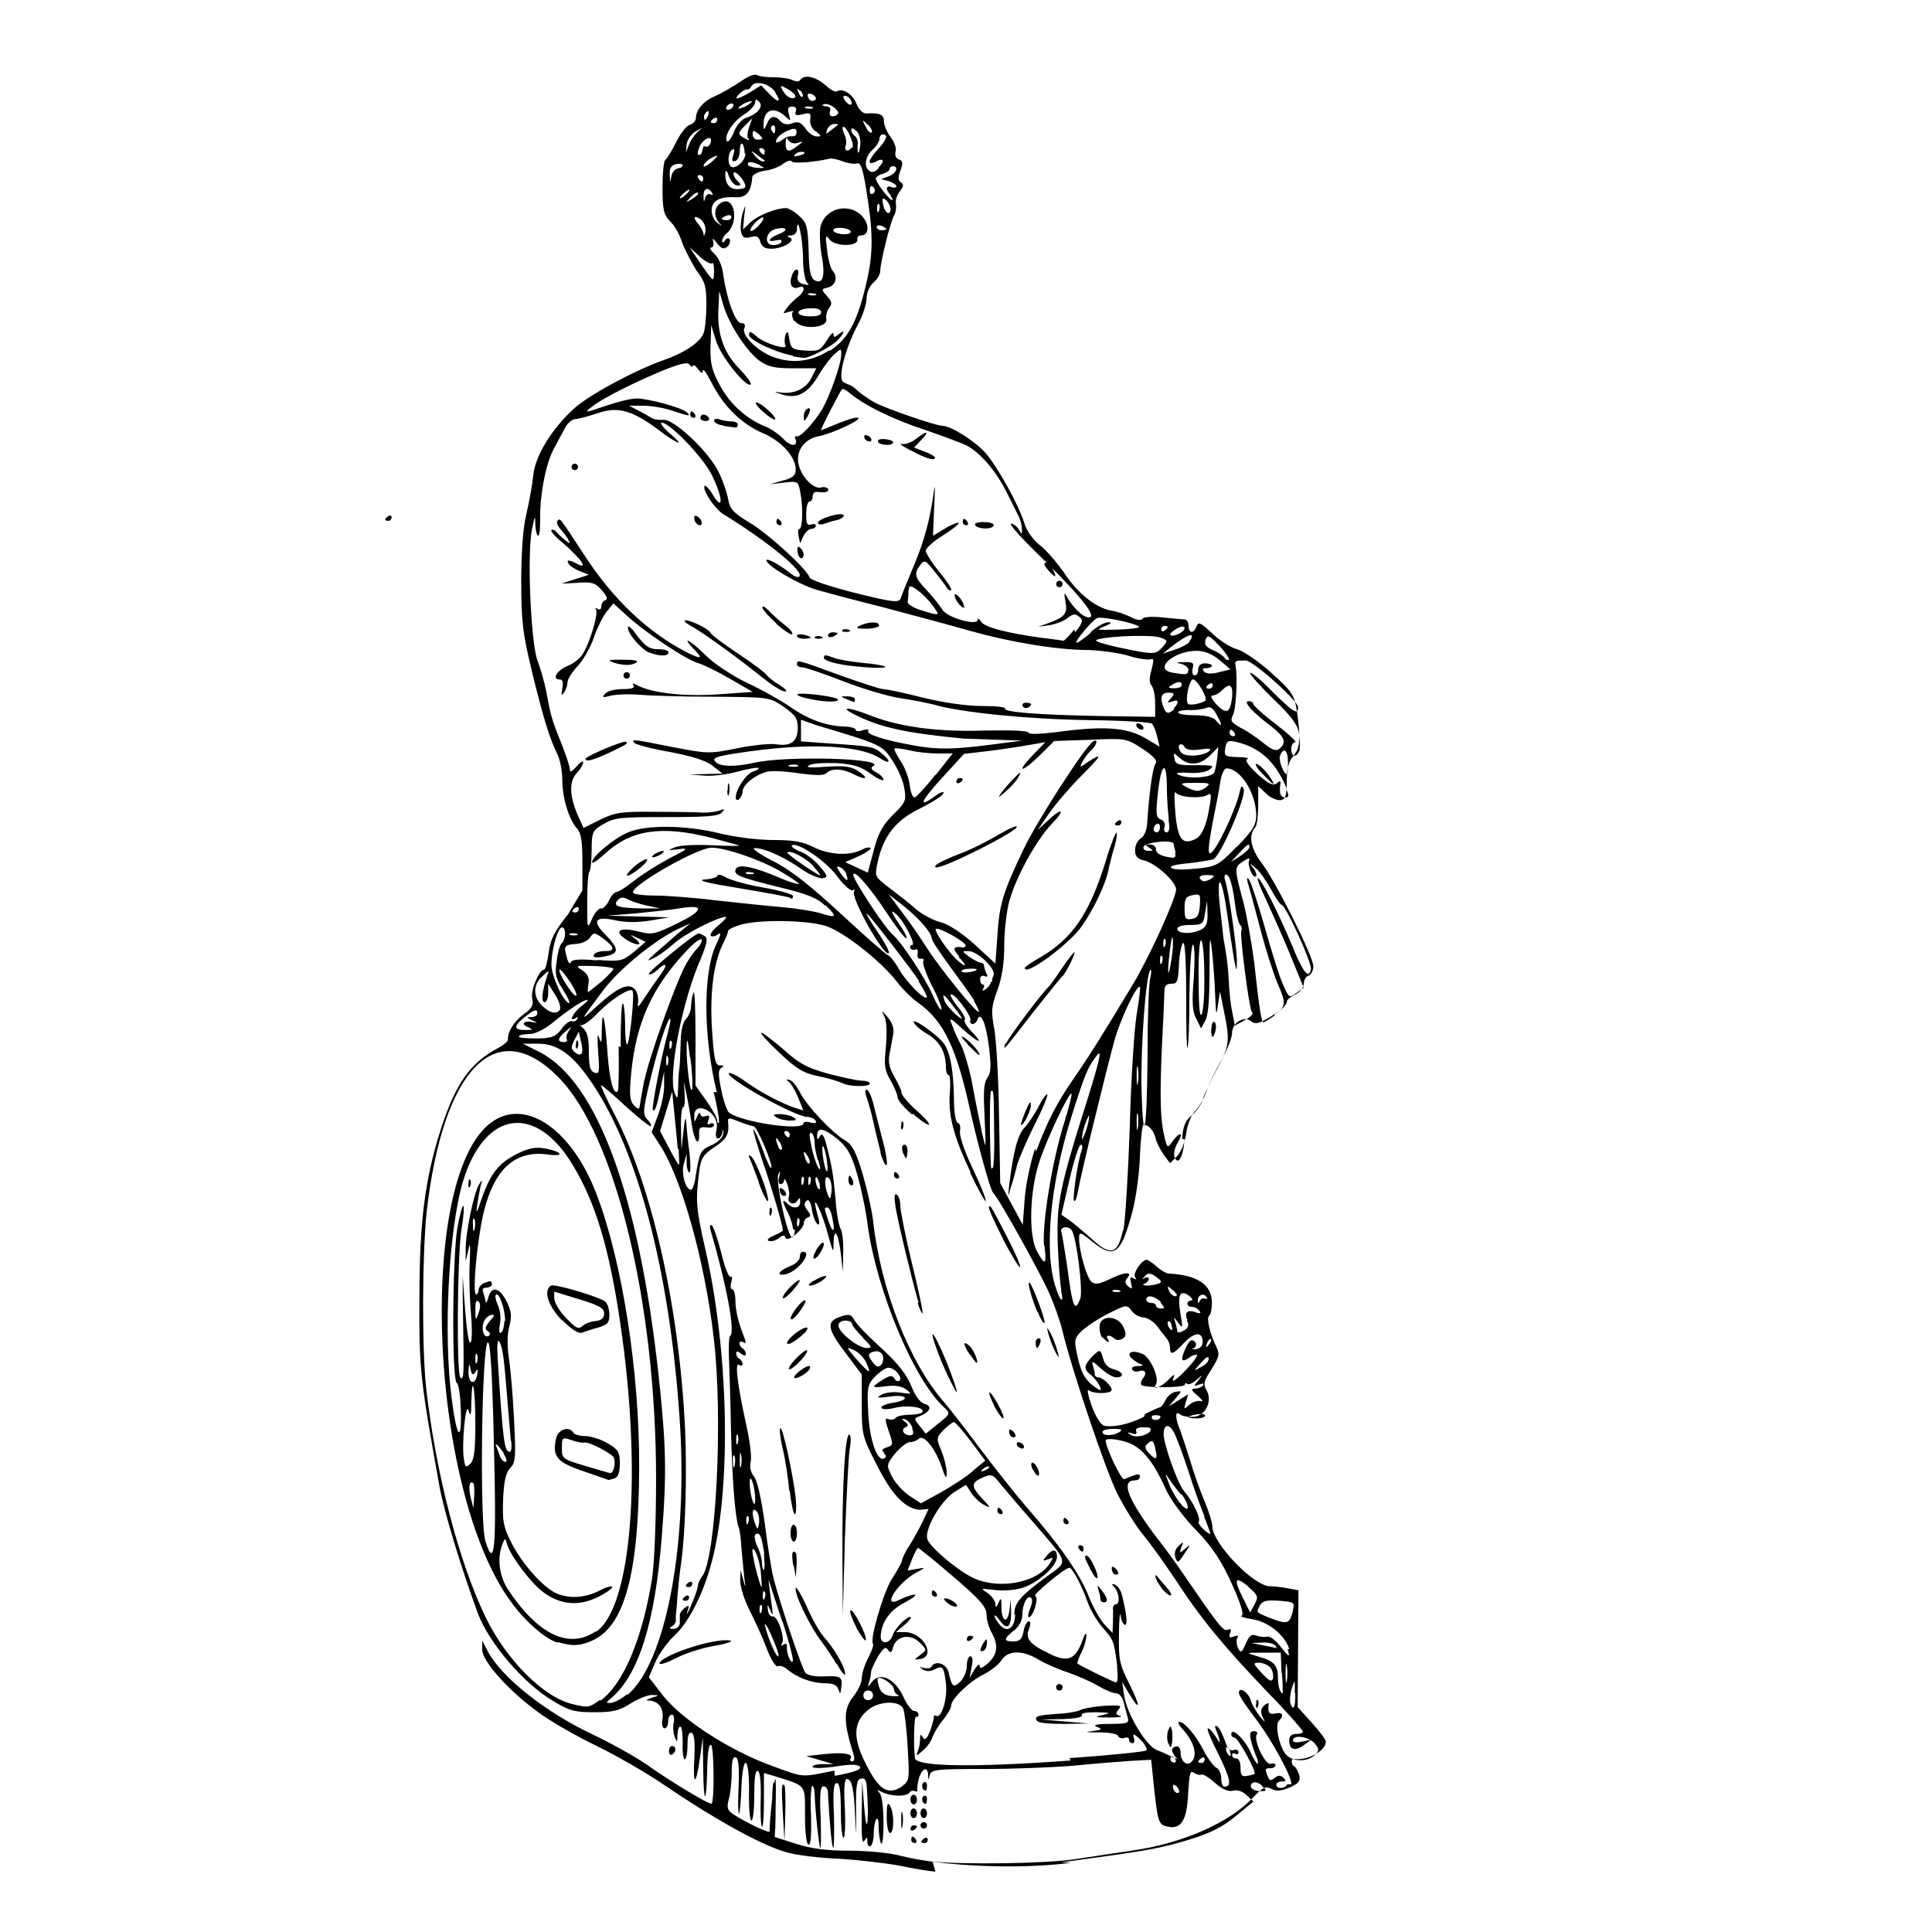 <?xml version="1.0" encoding="UTF-8" standalone="no"?>
<!-- Created with Inkscape (http://www.inkscape.org/) -->
<svg xmlns:dc="http://purl.org/dc/elements/1.1/" xmlns:cc="http://creativecommons.org/ns#" xmlns:rdf="http://www.w3.org/1999/02/22-rdf-syntax-ns#" xmlns:svg="http://www.w3.org/2000/svg" xmlns="http://www.w3.org/2000/svg" version="1.0" width="100%" height="100%" viewBox="0 0 48 48" id="svg3578">
<defs id="defs8" />
<path d="m 23.24,46.50 c -0.16,-0.01 -0.57,-0.08 -0.90,-0.15 -0.33,-0.06 -1.00,-0.14 -1.50,-0.17 -0.49,-0.02 -1.09,-0.09 -1.33,-0.17 -0.62,-0.18 -1.80,-0.84 -2.99,-1.65 C 16.07,44.05 15.32,43.62 14.83,43.38 14.35,43.15 13.70,42.78 13.40,42.56 12.65,42.02 11.98,41.28 11.98,40.98 l 6.61e-4,-0.22 0.13,0.25 c 0.33,0.65 1.44,1.53 2.61,2.08 0.44,0.21 1.04,0.54 1.33,0.74 0.65,0.46 1.59,1.02 1.63,0.98 0.07,-0.07 0.06,-1.37 -0.01,-1.45 -0.05,-0.05 -0.09,0.12 -0.10,0.58 -0.02,0.92 -0.09,0.91 -0.10,-0.01 l -0.01,-0.76 -0.07,0.50 c -0.10,0.71 -0.18,0.72 -0.14,0.01 0.02,-0.42 -0.00,-0.60 -0.07,-0.63 -0.07,-0.02 -0.10,0.07 -0.10,0.31 0,0.19 -0.03,0.35 -0.07,0.35 -0.03,0 -0.06,-0.17 -0.05,-0.38 0.00,-0.21 -0.01,-0.40 -0.05,-0.43 -0.04,-0.02 -0.07,0.06 -0.08,0.19 -0.00,0.21 -0.01,0.21 -0.07,0.06 -0.03,-0.09 -0.05,-0.25 -0.02,-0.36 0.02,-0.11 0.00,-0.19 -0.05,-0.19 -0.05,0 -0.09,0.07 -0.09,0.17 0,0.09 -0.04,0.17 -0.09,0.17 -0.05,0 -0.08,-0.10 -0.05,-0.24 0.03,-0.26 -0.09,-0.43 -0.33,-0.45 -0.10,-0.00 -0.08,-0.02 0.06,-0.07 0.20,-0.06 0.20,-0.06 0.01,-0.07 -0.10,-0.00 -0.34,0.09 -0.53,0.21 -0.28,0.18 -0.44,0.22 -0.90,0.22 -0.48,0 -0.62,-0.03 -1.03,-0.28 -0.74,-0.44 -1.59,-1.44 -1.87,-2.18 -0.43,-1.18 -0.83,-2.50 -0.95,-3.14 -0.48,-2.67 -0.51,-2.92 -0.50,-4.67 0.00,-1.94 0.14,-3.00 0.54,-4.24 0.36,-1.11 0.73,-1.63 1.41,-1.99 0.14,-0.07 0.25,-0.17 0.25,-0.21 -0.02,-0.17 0.14,-0.45 0.39,-0.63 0.21,-0.15 0.25,-0.23 0.21,-0.40 -0.04,-0.19 0.17,-0.71 0.30,-0.71 0.03,0 0.08,-0.19 0.11,-0.42 0.04,-0.33 0.15,-0.54 0.48,-0.95 L 14.47,22.12 V 21.43 c 0,-0.51 -0.03,-0.73 -0.13,-0.84 -0.20,-0.22 -0.37,-0.75 -0.37,-1.22 -0.00,-0.22 -0.06,-0.52 -0.13,-0.65 -0.18,-0.36 -0.34,-0.87 -0.63,-2.06 -0.22,-0.92 -0.26,-1.22 -0.26,-2.20 0,-0.71 0.04,-1.34 0.13,-1.70 0.07,-0.30 0.15,-0.74 0.17,-0.96 0.05,-0.48 0.45,-1.13 1.00,-1.64 0.37,-0.34 1.50,-0.95 2.23,-1.21 0.52,-0.18 0.91,-0.44 1.00,-0.67 0.04,-0.11 0.07,-0.43 0.07,-0.72 0,-0.43 -0.03,-0.56 -0.24,-0.83 C 17.18,6.52 17.02,6.22 16.95,6.03 16.89,5.84 16.76,5.60 16.65,5.50 16.49,5.34 16.46,5.21 16.46,4.66 c -0.00,-0.35 0.03,-0.66 0.07,-0.69 0.04,-0.02 0.16,-0.22 0.27,-0.44 0.10,-0.21 0.26,-0.41 0.34,-0.43 0.08,-0.02 0.15,-0.10 0.15,-0.17 0.00,-0.19 0.18,-0.41 0.43,-0.52 0.22,-0.10 0.42,-0.21 0.78,-0.45 0.12,-0.08 0.27,-0.13 0.32,-0.09 0.05,0.03 0.23,0.05 0.41,0.05 0.17,-4.56e-5 0.38,0.03 0.46,0.07 0.08,0.04 0.16,0.04 0.19,-0.00 0.09,-0.15 0.38,-0.09 0.62,0.12 0.12,0.11 0.25,0.19 0.29,0.16 0.14,-0.09 0.39,0.06 0.49,0.31 0.05,0.14 0.16,0.24 0.24,0.24 0.33,-0.02 0.44,0.02 0.44,0.19 0,0.09 0.07,0.27 0.17,0.40 0.09,0.12 0.15,0.28 0.12,0.36 -0.02,0.08 0.00,0.16 0.08,0.19 0.10,0.03 0.11,0.09 0.04,0.28 -0.06,0.17 -0.06,0.24 0.01,0.29 0.08,0.05 0.07,0.10 -0.02,0.22 -0.07,0.08 -0.12,0.22 -0.10,0.31 0.01,0.08 -0.00,0.22 -0.05,0.30 -0.09,0.16 -0.34,1.16 -0.34,1.37 0,0.08 -0.07,0.21 -0.17,0.29 -0.09,0.08 -0.17,0.25 -0.17,0.39 0,0.13 -0.09,0.43 -0.22,0.66 -0.32,0.61 -0.50,1.33 -0.36,1.42 0.06,0.03 0.13,0.07 0.15,0.07 0.02,9.25e-4 0.12,0.06 0.21,0.15 0.09,0.08 0.28,0.21 0.42,0.29 0.28,0.15 1.52,0.58 1.69,0.58 0.20,0 0.81,0.38 1.07,0.68 0.30,0.35 0.82,1.28 0.96,1.74 0.05,0.18 0.22,0.42 0.39,0.55 0.16,0.12 0.42,0.43 0.59,0.67 0.34,0.52 0.78,0.87 1.17,0.95 0.15,0.02 0.38,0.10 0.51,0.17 0.14,0.07 0.25,0.08 0.28,0.03 0.02,-0.04 0.24,-0.06 0.49,-0.03 0.24,0.02 0.49,0.05 0.55,0.05 0.05,0.00 0.10,0.07 0.10,0.16 0,0.19 0.13,0.20 0.20,0.01 0.04,-0.12 0.10,-0.09 0.38,0.17 0.17,0.17 0.45,0.35 0.62,0.40 0.16,0.04 0.55,0.31 0.86,0.59 0.53,0.48 0.57,0.54 0.64,1.01 0.09,0.64 0.07,0.86 -0.11,1.07 -0.10,0.11 -0.15,0.30 -0.15,0.61 -6.62e-4,0.36 -0.03,0.44 -0.15,0.47 -0.08,0.01 -0.25,-0.05 -0.36,-0.16 l -0.20,-0.19 v 0.47 c 0,0.25 -0.03,0.50 -0.07,0.55 -0.18,0.19 -0.12,0.52 0.14,0.87 0.34,0.43 1.30,2.34 1.30,2.59 0,0.10 -0.05,0.20 -0.12,0.23 -0.07,0.02 -0.12,0.12 -0.12,0.21 0,0.09 -0.09,0.20 -0.21,0.26 -0.11,0.05 -0.21,0.13 -0.21,0.18 0,0.09 -0.20,0.26 -0.54,0.45 -0.18,0.10 -0.27,0.10 -0.35,0.03 -0.17,-0.14 -0.47,0.04 -0.47,0.30 0,0.11 -0.12,0.41 -0.26,0.66 -0.14,0.25 -0.32,0.60 -0.38,0.79 -0.06,0.18 -0.19,0.40 -0.28,0.49 -0.09,0.08 -0.19,0.33 -0.22,0.55 -0.03,0.22 -0.13,0.47 -0.23,0.57 l -0.17,0.17 -0.15,-0.20 c -0.08,-0.11 -0.18,-0.30 -0.21,-0.42 -0.05,-0.20 -0.17,-0.33 -0.30,-0.34 -0.03,-4.61e-4 -0.07,0.35 -0.09,0.79 -0.01,0.43 -0.10,1.04 -0.18,1.35 -0.29,1.09 -0.45,1.21 -1.00,0.77 -0.31,-0.25 -0.33,-0.25 -0.33,-0.08 0,0.32 0.19,0.98 0.31,1.08 0.09,0.07 0.19,0.05 0.43,-0.06 0.38,-0.19 0.60,-0.21 0.46,-0.04 -0.07,0.08 -0.06,0.14 0.02,0.21 0.10,0.08 0.11,0.07 0.07,-0.08 -0.03,-0.14 -0.02,-0.17 0.06,-0.12 0.07,0.04 0.09,0.03 0.04,-0.03 -0.06,-0.09 0.16,-0.43 0.29,-0.43 0.03,0 0.14,0.07 0.25,0.17 0.10,0.09 0.24,0.17 0.29,0.17 0.73,0.04 1.08,0.28 1.08,0.73 0,0.15 -0.03,0.30 -0.07,0.32 -0.07,0.04 0.01,0.42 0.17,0.75 0.10,0.21 0.09,0.26 -0.13,0.61 -0.17,0.26 -0.19,0.34 -0.11,0.48 0.16,0.26 -0.00,0.63 -0.30,0.67 -0.13,0.01 -0.29,-0.01 -0.35,-0.06 -0.13,-0.11 -0.13,0.09 0.01,0.42 0.04,0.11 0.15,0.44 0.24,0.73 0.08,0.28 0.24,0.73 0.35,0.99 0.11,0.26 0.20,0.55 0.20,0.64 0.00,0.42 1.03,1.49 1.43,1.49 0.09,0 0.29,0.02 0.44,0.05 l 0.27,0.05 -0.01,1.45 -0.01,1.45 0.35,0.39 c 0.19,0.21 0.35,0.42 0.35,0.47 0,0.23 -0.46,0.48 -0.79,0.43 -0.08,-0.01 -0.08,0.14 0.01,0.19 0.04,0.02 0.09,0.12 0.12,0.22 0.03,0.14 -0.01,0.20 -0.24,0.30 -0.21,0.09 -0.34,0.10 -0.46,0.03 -0.13,-0.07 -0.21,-0.03 -0.44,0.21 -0.57,0.62 -1.74,1.15 -3.03,1.33 -0.33,0.05 -0.95,0.14 -1.39,0.21 -0.71,0.11 -2.76,0.14 -3.55,0.06 z m 3.13,-0.23 c 1.99,-0.27 2.35,-0.33 2.92,-0.49 0.75,-0.21 1.08,-0.37 1.51,-0.74 l 0.34,-0.28 -0.17,-0.16 c -0.10,-0.10 -0.24,-0.14 -0.34,-0.11 -0.10,0.03 -0.26,-0.03 -0.45,-0.20 -0.16,-0.14 -0.31,-0.23 -0.34,-0.20 -0.02,0.02 -0.10,0.00 -0.17,-0.04 -0.10,-0.08 -0.12,-0.00 -0.15,0.50 -0.03,0.69 -0.18,0.91 -0.52,0.83 -0.22,-0.05 -0.24,-0.10 -0.35,-1.18 l -0.05,-0.48 -0.53,0.03 c -0.29,0.02 -0.93,0.07 -1.42,0.12 -0.49,0.04 -1.48,0.08 -2.20,0.08 -1.17,0 -1.31,0.01 -1.35,0.15 -0.03,0.14 -0.04,0.14 -0.04,0 -0.01,-0.23 -0.15,-0.17 -0.23,0.08 -0.03,0.12 -0.05,0.26 -0.04,0.30 0.00,0.03 -0.02,0.04 -0.06,0.02 -0.04,-0.02 -0.10,-0.01 -0.13,0.03 -0.07,0.11 -0.43,0.11 -0.67,-0.00 -0.15,-0.07 -0.16,-0.07 -0.08,0.01 0.06,0.07 0.10,0.35 0.10,0.76 -0.00,0.38 -0.03,0.58 -0.07,0.48 -0.03,-0.09 -0.05,-0.27 -0.05,-0.40 0.00,-0.13 -0.01,-0.21 -0.05,-0.19 -0.03,0.02 -0.07,0.17 -0.07,0.33 0,0.15 -0.03,0.31 -0.08,0.34 -0.04,0.03 -0.08,-0.01 -0.08,-0.10 -0.00,-0.13 -0.01,-0.13 -0.08,-0.02 -0.05,0.08 -0.07,-0.13 -0.06,-0.68 l 0.01,-0.81 0.05,0.64 c 0.03,0.35 0.06,0.52 0.08,0.38 0.01,-0.14 0.02,-0.31 0.01,-0.38 -0.00,-0.07 -0.01,-0.26 -0.02,-0.43 -0.01,-0.23 -0.05,-0.30 -0.15,-0.27 -0.11,0.02 -0.13,0.18 -0.12,0.86 0.00,0.58 -0.00,0.64 -0.02,0.18 -0.03,-0.77 -0.08,-1.03 -0.21,-1.03 -0.06,0 -0.08,0.23 -0.05,0.73 0.02,0.40 0.00,0.73 -0.03,0.73 -0.04,0 -0.07,-0.30 -0.07,-0.68 0,-0.49 -0.03,-0.68 -0.10,-0.68 -0.08,0 -0.10,0.20 -0.07,0.83 0.01,0.46 0.00,0.81 -0.02,0.78 -0.04,-0.04 -0.10,-0.77 -0.13,-1.38 -0.00,-0.08 -0.05,-0.15 -0.11,-0.15 -0.08,0 -0.10,0.20 -0.07,0.79 0.01,0.43 0.01,0.77 -0.01,0.74 -0.03,-0.03 -0.13,-0.93 -0.14,-1.35 -0.00,-0.10 -0.03,-0.19 -0.06,-0.19 -0.03,0 -0.05,0.32 -0.03,0.73 0.01,0.47 -0.00,0.73 -0.06,0.73 -0.05,0 -0.09,-0.27 -0.09,-0.72 0,-0.79 0.05,-0.73 -0.75,-0.98 l -0.27,-0.08 v 0.69 c 0,0.38 -0.02,0.67 -0.05,0.64 -0.03,-0.03 -0.04,-0.34 -0.03,-0.69 0.01,-0.37 -0.01,-0.66 -0.07,-0.69 -0.06,-0.03 -0.09,0.15 -0.09,0.59 0,0.35 -0.03,0.64 -0.07,0.64 -0.04,0 -0.07,-0.31 -0.06,-0.70 0.01,-0.89 -0.15,-1.01 -0.19,-0.13 -0.01,0.34 -0.04,0.64 -0.06,0.66 -0.02,0.02 -0.03,-0.27 -0.01,-0.66 0.02,-0.50 -0.00,-0.71 -0.07,-0.74 -0.07,-0.02 -0.10,0.07 -0.10,0.36 0,0.22 -0.03,0.52 -0.07,0.67 -0.06,0.22 -0.04,0.28 0.10,0.38 0.34,0.22 0.91,0.49 0.91,0.43 0.00,-0.31 0.11,-1.26 0.14,-1.30 0.02,-0.02 0.02,0.29 0.01,0.70 l -0.02,0.74 0.53,0.17 c 0.38,0.12 0.76,0.17 1.31,0.17 0.43,0 1.01,0.05 1.30,0.13 1.02,0.26 2.95,0.34 4.22,0.17 z m -3.73,-0.56 c 0,-0.04 0.01,-0.08 0.03,-0.08 0.02,0 0.06,0.03 0.09,0.08 0.02,0.05 0.01,0.08 -0.03,0.08 -0.05,0 -0.09,-0.03 -0.09,-0.08 z m 0.25,0.05 c 0,-0.02 0.03,-0.06 0.08,-0.09 0.04,-0.02 0.08,-0.01 0.08,0.03 0,0.05 -0.03,0.09 -0.08,0.09 -0.04,0 -0.08,-0.01 -0.08,-0.03 z m -3.44,-0.69 c -0.04,-0.69 -0.03,-0.79 0.04,-0.71 0.02,0.02 0.03,0.35 0.02,0.72 l -0.02,0.67 -0.04,-0.68 z m -0.26,0.38 c -0.02,-0.70 -0.00,-1.13 0.03,-1.17 0.02,-0.02 0.05,0.26 0.05,0.64 0,0.38 -0.01,0.70 -0.04,0.70 -0.02,0 -0.04,-0.07 -0.04,-0.17 z m 2.84,-0.32 c 6.61e-4,-0.29 0.02,-0.37 0.08,-0.27 0.11,0.17 0.11,0.68 0,0.68 -0.04,0 -0.08,-0.18 -0.08,-0.40 z m 0.36,0.10 c -6.61e-4,-0.18 0.01,-0.27 0.03,-0.19 0.02,0.08 0.02,0.23 0.00,0.34 -0.02,0.10 -0.03,0.03 -0.03,-0.14 z m 0.23,0.21 c 0,-0.04 0.03,-0.09 0.08,-0.09 0.04,0 0.08,0.01 0.08,0.03 0,0.02 -0.03,0.06 -0.08,0.09 -0.04,0.02 -0.08,0.01 -0.08,-0.03 z m 0.25,-0.09 c 0,-0.04 0.03,-0.08 0.08,-0.08 0.04,0 0.08,0.03 0.08,0.08 0,0.04 -0.03,0.08 -0.08,0.08 -0.04,0 -0.08,-0.03 -0.08,-0.08 z m -0.25,-0.30 c 0,-0.07 0.03,-0.12 0.08,-0.12 0.04,0 0.08,0.05 0.08,0.12 0,0.07 -0.03,0.12 -0.08,0.12 -0.04,0 -0.08,-0.05 -0.08,-0.12 z m 0.25,0 c 0,-0.07 0.03,-0.12 0.08,-0.12 0.04,0 0.08,0.05 0.08,0.12 0,0.07 -0.03,0.12 -0.08,0.12 -0.04,0 -0.08,-0.05 -0.08,-0.12 z m -0.25,-0.34 c 0,-0.07 0.03,-0.12 0.08,-0.12 0.04,0 0.08,0.05 0.08,0.12 0,0.07 -0.03,0.12 -0.08,0.12 -0.04,0 -0.08,-0.05 -0.08,-0.12 z m 0.30,0.04 c -0.02,-0.04 -0.01,-0.10 0.03,-0.13 0.04,-0.02 0.08,0.00 0.08,0.07 0,0.15 -0.05,0.17 -0.12,0.05 z m 0,-0.34 c -0.02,-0.04 -0.01,-0.10 0.03,-0.13 0.04,-0.02 0.08,0.00 0.08,0.08 0,0.15 -0.05,0.17 -0.12,0.05 z m 6.32,-0.02 c -0.06,-0.06 -0.10,-0.06 -0.10,-0.01 0,0.11 0.10,0.21 0.15,0.15 0.02,-0.02 -0.00,-0.08 -0.05,-0.14 z m -6.82,-0.02 c 0.17,-0.12 0.18,-0.17 0.13,-0.96 -0.02,-0.45 -0.08,-0.89 -0.11,-0.96 -0.10,-0.21 -0.60,-0.19 -0.87,0.03 -0.37,0.30 -0.39,0.69 -0.07,1.32 0.34,0.69 0.57,0.82 0.93,0.57 z m 8.94,-0.00 c -0.07,-0.07 -0.18,-0.11 -0.23,-0.08 -0.13,0.08 -0.02,0.21 0.18,0.21 0.17,0 0.17,-0.01 0.04,-0.13 z m 0.72,-0.04 c 0.04,-0.14 -0.49,-1.13 -0.93,-1.69 -0.20,-0.26 -0.37,-0.52 -0.37,-0.58 -4.57e-4,-0.17 0.23,-0.02 0.29,0.17 0.02,0.10 0.13,0.28 0.22,0.40 0.14,0.17 0.16,0.18 0.08,0.03 -0.06,-0.14 -0.05,-0.20 0.04,-0.29 0.07,-0.06 0.12,-0.07 0.11,-0.03 -0.03,0.20 0.01,0.27 0.17,0.23 0.18,-0.04 0.22,0.05 0.08,0.19 -0.11,0.11 0.04,0.74 0.22,0.87 0.20,0.15 0.50,0.13 0.67,-0.02 0.12,-0.12 0.12,-0.15 -0.00,-0.30 -0.15,-0.17 -0.54,-0.22 -0.54,-0.07 0,0.05 0.09,0.06 0.23,0.03 l 0.23,-0.05 -0.19,0.14 c -0.22,0.16 -0.36,0.11 -0.36,-0.12 0,-0.10 0.05,-0.16 0.17,-0.16 0.09,0 0.17,-0.02 0.17,-0.06 0,-0.03 -0.38,-0.47 -0.86,-0.96 -1.09,-1.14 -1.65,-1.81 -2.29,-2.79 -0.28,-0.42 -0.65,-0.94 -0.83,-1.15 -0.17,-0.21 -0.46,-0.67 -0.64,-1.03 -0.29,-0.59 -1.13,-3.08 -1.36,-4.05 -0.05,-0.21 -0.20,-0.64 -0.34,-0.95 -0.25,-0.55 -1.27,-2.38 -1.38,-2.46 -0.06,-0.05 -0.35,-1.09 -0.56,-2.01 -0.34,-1.57 -0.66,-2.25 -1.29,-2.70 -0.16,-0.11 -0.40,-0.35 -0.53,-0.52 -0.38,-0.50 -1.31,-1.24 -1.76,-1.39 -0.48,-0.16 -1.76,-0.17 -2.18,-0.02 -0.15,0.05 -0.27,0.11 -0.26,0.14 0.00,0.02 -0.04,0.15 -0.12,0.30 -0.24,0.48 -0.34,1.22 -0.28,2.16 0.05,0.74 0.08,0.88 0.20,0.88 0.10,9.27e-4 0.11,0.01 0.03,0.06 -0.08,0.05 -0.08,0.17 -0.00,0.55 0.05,0.26 0.14,0.52 0.19,0.56 0.30,0.24 1.85,0.47 1.85,0.27 0,-0.04 0.08,-0.05 0.18,-0.02 0.12,0.03 0.16,0.01 0.12,-0.05 -0.03,-0.05 -0.12,-0.09 -0.20,-0.09 -0.30,0 -2.06,-0.98 -1.95,-1.09 0.02,-0.02 0.21,0.06 0.41,0.21 0.39,0.28 0.93,0.56 1.25,0.66 l 0.19,0.06 -0.13,-0.32 c -0.07,-0.17 -0.18,-0.36 -0.24,-0.40 -0.07,-0.05 -0.06,-0.06 0.02,-0.04 0.07,0.01 0.19,0.16 0.27,0.32 0.17,0.33 0.78,0.98 1.11,1.18 0.18,0.10 0.28,0.29 0.44,0.83 0.11,0.38 0.23,0.90 0.26,1.16 0.19,1.72 0.91,3.54 1.76,4.51 0.12,0.14 0.53,0.66 0.90,1.16 0.37,0.49 0.89,1.15 1.16,1.46 0.83,0.95 1.32,1.66 1.53,2.19 0.11,0.28 0.29,0.60 0.40,0.72 l 0.20,0.21 0.01,-0.25 c 0.00,-0.14 0.01,-0.30 0.00,-0.36 -0.00,-0.05 0.03,-0.10 0.07,-0.10 0.11,0 0.09,-0.29 -0.03,-0.42 -0.08,-0.09 -0.08,-0.10 0.01,-0.07 0.06,0.02 0.14,0.13 0.17,0.24 0.12,0.48 0.15,0.76 0.08,0.76 -0.04,0 -0.09,-0.10 -0.11,-0.23 -0.01,-0.12 -0.04,0.07 -0.04,0.46 -0.01,0.63 0.01,0.75 0.27,1.26 0.28,0.57 0.26,0.68 -0.03,0.20 l -0.16,-0.27 0.05,0.34 c 0.07,0.46 0.54,1.24 0.81,1.35 0.11,0.04 0.29,0.12 0.38,0.17 0.14,0.07 0.15,0.07 0.06,-0.03 -0.05,-0.07 -0.08,-0.15 -0.05,-0.18 0.10,-0.10 0.20,-0.05 0.20,0.09 0,0.25 0.18,0.38 0.30,0.21 0.12,-0.17 0.02,-0.48 -0.24,-0.77 -0.10,-0.10 -0.14,-0.19 -0.09,-0.19 0.13,0 0.42,0.34 0.62,0.74 0.10,0.19 0.24,0.37 0.30,0.40 0.06,0.02 0.12,0.14 0.12,0.26 0,0.11 0.03,0.21 0.08,0.21 0.19,0 0.15,-0.20 -0.15,-0.81 -0.18,-0.35 -0.30,-0.64 -0.26,-0.64 0.04,0 0.13,0.10 0.21,0.23 0.12,0.21 0.11,0.10 -0.02,-0.22 -0.02,-0.07 -0.01,-0.09 0.04,-0.06 0.05,0.03 0.13,0.19 0.19,0.35 0.06,0.20 0.13,0.27 0.22,0.24 0.06,-0.02 0.12,-0.00 0.12,0.05 0,0.05 -0.03,0.07 -0.08,0.04 -0.04,-0.02 -0.08,-0.01 -0.08,0.03 0,0.05 0.04,0.09 0.11,0.09 0.06,0 0.10,0.09 0.10,0.23 -0.00,0.18 0.03,0.23 0.16,0.20 0.09,-0.01 0.18,-0.04 0.19,-0.05 0.05,-0.05 -0.41,-0.90 -0.50,-0.90 -0.04,0 -0.08,-0.04 -0.08,-0.08 0,-0.19 0.31,0.09 0.47,0.42 0.08,0.19 0.17,0.33 0.19,0.31 0.01,-0.01 0,-0.10 -0.04,-0.19 -0.04,-0.08 -0.10,-0.26 -0.13,-0.39 -0.04,-0.18 -0.02,-0.23 0.07,-0.23 0.07,0 0.11,0.04 0.07,0.09 -0.08,0.14 0.22,0.78 0.36,0.72 0.06,-0.02 0.11,-0.00 0.11,0.03 0,0.04 -0.05,0.08 -0.12,0.08 -0.14,0 -0.15,0.01 -0.07,0.21 0.04,0.10 0.07,0.11 0.17,0.03 0.09,-0.07 0.14,-0.07 0.22,-0.00 0.07,0.07 0.06,0.09 -0.04,0.09 -0.08,0 -0.14,0.03 -0.14,0.08 0,0.12 0.23,0.10 0.27,-0.01 z m -3.06,-1.03 c -0.03,-0.08 -0.03,-0.21 0,-0.30 0.06,-0.14 0.06,-0.14 0.10,0 0.01,0.08 0.01,0.21 0,0.30 -0.03,0.14 -0.03,0.14 -0.10,0 z m 2.19,-0.95 c -0.00,-0.09 0.01,-0.14 0.04,-0.11 0.02,0.02 0.03,0.10 0.00,0.16 -0.02,0.06 -0.04,0.04 -0.05,-0.05 z m -3.87,-2.62 c 0,-0.04 -0.02,-0.14 -0.05,-0.23 -0.04,-0.13 -0.03,-0.13 0.08,0.01 0.15,0.19 0.17,0.30 0.05,0.30 -0.04,0 -0.08,-0.03 -0.08,-0.07 z m 1.52,-0.28 c -0.08,-0.10 -0.15,-0.22 -0.15,-0.27 0,-0.04 0.00,-0.06 0.02,-0.04 0.01,0.01 0.11,0.14 0.23,0.27 0.11,0.12 0.17,0.23 0.12,0.23 -0.04,-4.64e-4 -0.14,-0.08 -0.22,-0.18 z M 27.10,39.01 c -0.06,-0.13 -0.13,-0.26 -0.14,-0.30 -0.01,-0.03 6.62e-4,-0.06 0.04,-0.06 0.08,0 0.32,0.50 0.26,0.56 -0.02,0.02 -0.09,-0.06 -0.15,-0.19 z m 0.57,0.09 c -0.03,-0.03 -0.05,-0.09 -0.05,-0.14 0,-0.05 0.04,-0.04 0.10,0.01 0.05,0.05 0.08,0.12 0.05,0.14 -0.02,0.02 -0.07,0.01 -0.10,-0.01 z m -0.87,-0.63 c -0.02,-0.04 -0.01,-0.08 0.03,-0.08 0.05,0 0.09,0.03 0.09,0.08 0,0.04 -0.01,0.08 -0.03,0.08 -0.02,0 -0.06,-0.03 -0.09,-0.08 z m -0.38,-0.68 c 0,-0.04 0.01,-0.08 0.03,-0.08 0.02,0 0.06,0.03 0.09,0.08 0.02,0.04 0.01,0.08 -0.03,0.08 -0.04,0 -0.09,-0.03 -0.09,-0.08 z m -0.76,-1.28 c -0.05,-0.09 -0.05,-0.17 -0.01,-0.17 0.08,0 0.21,0.26 0.15,0.32 -0.02,0.02 -0.08,-0.04 -0.13,-0.14 z m -0.39,-0.60 c -0.02,-0.04 -0.01,-0.08 0.03,-0.08 0.04,0 0.10,0.03 0.13,0.08 0.02,0.04 0.01,0.08 -0.03,0.08 -0.04,0 -0.10,-0.03 -0.13,-0.08 z m -0.15,-0.22 c -0.03,-0.03 -0.05,-0.09 -0.05,-0.14 0,-0.05 0.04,-0.04 0.10,0.01 0.05,0.05 0.08,0.12 0.05,0.14 -0.02,0.02 -0.07,0.01 -0.10,-0.01 z m -0.42,-0.77 c -0.21,-0.42 -0.13,-0.44 0.10,-0.02 0.10,0.18 0.16,0.34 0.12,0.34 -0.03,-9.27e-4 -0.13,-0.14 -0.22,-0.31 z m -1.27,-1.00 c -0.16,-0.38 -0.28,-0.73 -0.26,-0.77 0.02,-0.03 0.17,0.26 0.34,0.67 0.16,0.40 0.28,0.75 0.26,0.77 -0.01,0.01 -0.17,-0.28 -0.34,-0.67 z m 0.66,-0.27 c -0.17,-0.26 -0.17,-0.35 -0.01,-0.22 0.10,0.08 0.25,0.43 0.18,0.43 -0.01,0 -0.08,-0.09 -0.16,-0.21 z M 26.13,33.39 c -0.07,-0.19 -0.12,-0.37 -0.11,-0.39 0.01,-0.01 0.09,0.12 0.17,0.32 0.07,0.19 0.12,0.37 0.11,0.39 -0.01,0.01 -0.09,-0.12 -0.17,-0.32 z m -0.40,-0.02 c 0,-0.07 0.03,-0.12 0.08,-0.12 0.04,0 0.06,0.05 0.03,0.12 -0.02,0.07 -0.06,0.12 -0.08,0.12 -0.01,0 -0.03,-0.05 -0.03,-0.12 z m 0.04,-0.78 c -0.15,-0.36 -0.26,-0.78 -0.19,-0.72 0.08,0.07 0.41,0.96 0.37,1.00 -0.02,0.02 -0.10,-0.10 -0.17,-0.28 z M 22.82,32.36 c -0.13,-0.43 -0.50,-1.95 -0.57,-2.37 -0.04,-0.26 -0.03,-0.35 0.03,-0.31 0.05,0.03 0.09,0.16 0.09,0.29 6.61e-4,0.12 0.13,0.77 0.29,1.43 0.16,0.65 0.28,1.21 0.26,1.23 -0.01,0.01 -0.07,-0.09 -0.12,-0.25 z m 2.10,-1.58 c -0.21,-0.41 -0.37,-0.77 -0.35,-0.79 0.04,-0.04 0.01,-0.11 0.45,0.74 0.20,0.39 0.35,0.73 0.32,0.75 -0.02,0.02 -0.21,-0.29 -0.43,-0.71 z m -0.80,-1.64 C 23.68,28.21 23.55,27.69 23.60,27.13 c 0.02,-0.23 0.00,-0.42 -0.03,-0.42 -0.04,0 -0.07,-0.09 -0.07,-0.20 0,-0.36 -0.15,-0.64 -0.46,-0.82 -0.16,-0.09 -0.31,-0.22 -0.34,-0.29 -0.05,-0.14 0.61,0.32 0.76,0.54 0.15,0.22 0.23,0.67 0.24,1.34 0.00,0.36 0.04,0.60 0.10,0.62 0.05,0.01 0.07,0.11 0.05,0.20 -0.02,0.10 0.10,0.48 0.32,0.94 0.20,0.42 0.34,0.78 0.32,0.80 -0.02,0.02 -0.19,-0.29 -0.39,-0.71 z m -1.91,0.06 c 0,-0.04 0.01,-0.08 0.03,-0.08 0.02,0 0.06,0.03 0.09,0.08 0.02,0.04 0.01,0.08 -0.03,0.08 -0.04,0 -0.09,-0.03 -0.09,-0.08 z m -0.33,-0.57 c -0.04,-0.17 -0.13,-0.51 -0.18,-0.75 -0.05,-0.23 -0.13,-0.51 -0.17,-0.62 -0.04,-0.11 -0.04,-0.19 0.00,-0.19 0.04,0 0.11,0.14 0.16,0.32 0.04,0.17 0.15,0.60 0.24,0.94 0.09,0.34 0.13,0.62 0.09,0.62 -0.03,0 -0.10,-0.14 -0.15,-0.32 z m 0.56,0.03 c -0.03,-0.08 -0.04,-0.18 -0.01,-0.20 0.07,-0.07 0.14,0.04 0.11,0.21 -0.02,0.14 -0.03,0.14 -0.09,-0.00 z m -0.05,-0.68 c -0.00,-0.09 0.01,-0.14 0.04,-0.11 0.02,0.02 0.03,0.10 0.00,0.16 -0.02,0.06 -0.04,0.04 -0.05,-0.05 z m 0.27,-0.29 c -0.20,-0.17 -0.36,-0.36 -0.36,-0.43 6.61e-4,-0.06 -0.08,-0.25 -0.17,-0.41 -0.15,-0.25 -0.17,-0.37 -0.12,-0.84 0.03,-0.35 0.02,-0.61 -0.03,-0.74 -0.09,-0.19 -0.08,-0.18 0.08,0.01 0.11,0.13 0.16,0.28 0.13,0.42 -0.02,0.11 -0.06,0.33 -0.09,0.49 -0.04,0.20 -0.00,0.35 0.12,0.56 0.09,0.16 0.18,0.34 0.18,0.40 0,0.06 0.16,0.25 0.36,0.43 0.20,0.17 0.34,0.33 0.32,0.36 -0.02,0.02 -0.20,-0.09 -0.40,-0.27 z m -3.37,0.07 c -0.10,-0.06 -0.08,-0.08 0.08,-0.08 0.11,0 0.27,0.03 0.34,0.08 0.10,0.06 0.08,0.08 -0.08,0.08 -0.11,0 -0.27,-0.03 -0.34,-0.08 z m 1.63,-0.85 c -0.07,-0.04 -0.33,-0.12 -0.58,-0.17 -0.36,-0.07 -0.55,-0.18 -0.96,-0.57 -0.28,-0.26 -0.49,-0.49 -0.47,-0.51 0.02,-0.02 0.26,0.16 0.54,0.40 0.41,0.37 0.60,0.47 1.14,0.62 0.35,0.09 0.72,0.17 0.83,0.17 0.10,0.00 0.19,0.03 0.19,0.07 0,0.09 -0.53,0.08 -0.68,-0.01 z m -0.18,17.21 c 0.49,-0.09 0.68,-0.16 0.62,-0.23 -0.06,-0.06 -0.25,-0.06 -0.61,-0.00 -0.28,0.04 -0.54,0.05 -0.56,0.01 -0.02,-0.03 0.08,-0.07 0.24,-0.07 l 0.28,-0.00 -0.34,-0.10 -0.34,-0.10 0.45,-0.05 c 0.47,-0.05 0.73,-0.01 0.65,0.11 -0.02,0.04 -0.00,0.07 0.04,0.07 0.06,0 0.07,-0.07 0.03,-0.19 -0.25,-0.80 -0.25,-1.10 0.00,-1.42 0.11,-0.14 0.21,-0.34 0.21,-0.45 0,-0.11 0.07,-0.34 0.16,-0.51 0.09,-0.17 0.14,-0.32 0.12,-0.35 -0.09,-0.09 0.26,-1.30 0.48,-1.63 0.13,-0.20 0.24,-0.40 0.24,-0.44 6.61e-4,-0.04 0.08,-0.22 0.19,-0.38 0.10,-0.16 0.25,-0.43 0.33,-0.60 l 0.14,-0.30 -0.22,0.02 C 22.50,37.48 22.18,37.18 21.78,36.39 21.42,35.69 21.41,35.63 21.41,34.90 l 0.00,-0.75 -0.36,-0.48 c -0.50,-0.65 -0.53,-0.83 -0.19,-0.95 0.22,-0.08 0.28,-0.07 0.35,0.05 0.08,0.14 0.24,0.31 0.65,0.69 0.46,0.42 0.67,0.69 0.80,1.02 0.08,0.21 0.21,0.37 0.31,0.40 0.20,0.05 0.14,0.20 -0.11,0.30 -0.16,0.06 -0.16,0.06 -0.01,0.25 l 0.15,0.19 0.31,-0.25 c 0.30,-0.24 0.31,-0.25 0.15,-0.40 -0.75,-0.68 -1.67,-2.88 -1.90,-4.51 -0.04,-0.35 -0.16,-0.92 -0.26,-1.27 -0.14,-0.50 -0.24,-0.67 -0.48,-0.88 -0.34,-0.28 -0.52,-0.32 -0.52,-0.10 0.00,0.12 0.01,0.12 0.07,0.02 0.05,-0.09 0.10,-0.03 0.16,0.21 0.14,0.53 0.17,0.72 0.23,1.36 0.02,0.33 0.08,0.66 0.13,0.74 0.04,0.08 0.07,0.35 0.06,0.60 l -0.01,0.45 -0.05,-0.44 c -0.06,-0.52 -0.17,-0.69 -0.18,-0.27 -0.00,0.26 -0.01,0.25 -0.12,-0.14 -0.06,-0.24 -0.17,-0.57 -0.25,-0.73 -0.12,-0.26 -0.12,-0.15 0.00,0.28 0.03,0.11 0.01,0.16 -0.03,0.12 -0.05,-0.03 -0.11,-0.19 -0.14,-0.36 -0.03,-0.20 -0.08,-0.27 -0.14,-0.21 -0.06,0.06 -0.05,0.13 0.03,0.23 0.09,0.11 0.09,0.15 0.01,0.18 -0.05,0.01 -0.10,0.08 -0.10,0.14 0,0.15 -0.41,0.49 -0.45,0.36 -0.02,-0.07 -0.07,-0.07 -0.17,0.01 -0.07,0.06 -0.18,0.09 -0.25,0.07 -0.06,-0.02 -0.01,-0.07 0.12,-0.13 0.12,-0.05 0.23,-0.11 0.23,-0.13 0,-0.12 -0.27,-1.04 -0.50,-1.71 -0.14,-0.42 -0.25,-0.78 -0.23,-0.80 0.01,-0.01 0.12,0.20 0.22,0.48 0.10,0.28 0.20,0.50 0.22,0.48 0.06,-0.06 -0.35,-1.04 -0.44,-1.04 -0.04,-0.00 -0.19,-0.05 -0.32,-0.10 -0.30,-0.12 -0.32,-0.12 -0.31,0.00 0.03,0.29 -0.03,0.42 -0.34,0.62 -0.28,0.19 -0.34,0.27 -0.38,0.62 -0.09,0.70 -0.08,0.89 0.15,1.90 0.58,2.50 0.66,5.88 0.17,7.76 -0.20,0.78 -0.57,1.52 -0.93,1.85 -0.17,0.16 -0.39,0.46 -0.48,0.67 l -0.16,0.37 0.34,0.44 c 0.47,0.61 1.68,1.39 2.74,1.77 0.80,0.29 0.68,0.28 1.53,0.11 z m 0.09,-2.13 c -0.02,-0.12 -0.11,-0.17 -0.36,-0.17 -0.32,-0.01 -0.67,-0.14 -0.93,-0.36 -0.07,-0.06 -0.18,-0.09 -0.22,-0.06 -0.04,0.02 -0.17,-0.17 -0.27,-0.44 -0.10,-0.27 -0.30,-0.70 -0.43,-0.96 -0.13,-0.25 -0.23,-0.58 -0.23,-0.73 l 0.01,-0.26 0.07,0.25 c 0.05,0.21 0.06,0.20 0.02,-0.08 -0.02,-0.18 -0.05,-0.51 -0.07,-0.73 -0.01,-0.21 -0.04,-0.44 -0.07,-0.51 -0.09,-0.26 -0.16,-1.20 -0.19,-2.44 -0.01,-0.70 -0.04,-1.51 -0.05,-1.78 -0.01,-0.27 6.61e-4,-0.51 0.03,-0.53 0.13,-0.08 -0.07,-1.20 -0.49,-2.64 -0.02,-0.08 -0.01,-0.13 0.03,-0.11 0.04,0.02 0.15,0.33 0.24,0.69 0.08,0.35 0.19,0.62 0.23,0.59 0.04,-0.02 0.05,0.02 0.02,0.13 -0.03,0.10 -0.02,0.18 0.02,0.18 0.04,0 0.08,0.12 0.08,0.27 0.00,0.26 0.08,0.58 0.23,0.95 0.04,0.11 0.03,0.14 -0.03,0.10 -0.05,-0.03 -0.10,-0.02 -0.10,0.02 0,0.04 0.03,0.10 0.08,0.13 0.04,0.02 0.08,0.09 0.08,0.14 0,0.05 -0.04,0.05 -0.12,-0.01 -0.08,-0.06 -0.12,-0.07 -0.12,-0.01 0,0.05 0.03,0.11 0.08,0.14 0.04,0.02 0.08,0.09 0.08,0.13 0,0.04 -0.04,0.05 -0.09,0.02 -0.11,-0.07 -0.04,0.48 0.18,1.49 0.09,0.39 0.14,0.81 0.11,0.92 -0.03,0.13 -0.00,0.26 0.08,0.36 0.08,0.09 0.18,0.52 0.27,1.17 0.07,0.56 0.17,1.18 0.22,1.37 0.16,0.62 0.70,2.23 0.79,2.34 0.05,0.06 0.23,0.10 0.45,0.09 0.43,-0.02 0.48,0.01 0.44,0.28 -0.02,0.17 -0.03,0.18 -0.07,0.03 z m -1.39,-1.69 c -0.16,-0.48 -0.31,-0.94 -0.33,-1.01 -0.03,-0.12 -0.01,0.08 0.07,0.64 0.03,0.21 0.02,0.23 -0.04,0.08 -0.08,-0.17 -0.08,-0.17 -0.06,0 0.01,0.09 0.06,0.16 0.12,0.15 0.12,-0.02 0.31,0.54 0.23,0.67 -0.04,0.06 -0.02,0.07 0.04,0.03 0.06,-0.04 0.09,-0.02 0.08,0.05 -0.02,0.15 0.11,0.47 0.15,0.35 0.01,-0.05 -0.10,-0.49 -0.26,-0.98 z m -0.27,0.34 c -0.11,-0.25 -0.19,-0.36 -0.16,-0.24 0.08,0.34 0.29,0.80 0.33,0.75 0.02,-0.02 -0.05,-0.25 -0.17,-0.50 z M 18.91,39.88 c -0.02,-0.02 -0.04,0.02 -0.04,0.11 0.00,0.10 0.02,0.12 0.05,0.05 0.02,-0.06 0.02,-0.13 -0.00,-0.16 z m 0.08,-0.34 c -0.02,-0.02 -0.04,0.02 -0.04,0.11 0.00,0.10 0.02,0.12 0.05,0.05 0.02,-0.06 0.02,-0.13 -0.00,-0.16 z m -0.09,-0.51 c -0.03,-0.22 -0.10,-0.45 -0.16,-0.52 -0.07,-0.08 -0.06,0.03 0.02,0.40 0.07,0.28 0.14,0.52 0.16,0.52 0.01,0 0.00,-0.18 -0.02,-0.40 z m 0.09,-0.42 c -0.07,-0.46 -0.11,-0.55 -0.22,-0.49 -0.04,0.02 -0.02,0.15 0.04,0.29 0.07,0.13 0.12,0.32 0.12,0.42 0,0.09 0.02,0.17 0.05,0.17 0.02,0 0.02,-0.18 -0.00,-0.40 z m -0.20,-1.07 c -0.11,-0.11 -0.12,0.09 -0.02,0.34 0.05,0.13 0.06,0.13 0.09,-0.04 0.01,-0.11 -0.01,-0.24 -0.06,-0.29 z m -0.21,0.13 c -0.02,-0.02 -0.04,0.02 -0.04,0.11 0.00,0.10 0.02,0.12 0.05,0.05 0.02,-0.06 0.02,-0.13 -0.00,-0.16 z m 0.16,-0.67 c -0.03,-0.17 -0.08,-0.29 -0.10,-0.26 -0.02,0.02 -0.02,0.18 0.01,0.36 0.03,0.17 0.08,0.29 0.10,0.26 0.02,-0.02 0.02,-0.18 -0.01,-0.36 z m -0.50,-0.83 c -0.02,-0.05 -0.04,0.01 -0.03,0.15 0.00,0.14 0.02,0.18 0.04,0.10 0.02,-0.08 0.02,-0.19 -0.00,-0.25 z m 0.17,-0.04 c -0.02,-0.08 -0.03,-0.01 -0.03,0.15 0,0.16 0.01,0.23 0.03,0.15 0.02,-0.08 0.02,-0.21 0,-0.30 z m -0.08,-0.47 c -0.02,-0.05 -0.04,-0.01 -0.04,0.10 0,0.11 0.01,0.16 0.04,0.10 0.02,-0.05 0.02,-0.15 0,-0.21 z m 2.45,5.68 c -0.08,-0.14 -0.25,-0.40 -0.38,-0.57 -0.27,-0.35 -0.68,-1.19 -0.63,-1.32 0.01,-0.04 0.13,0.15 0.27,0.46 0.13,0.30 0.32,0.64 0.43,0.76 0.21,0.24 0.42,0.57 0.50,0.79 0.08,0.24 -0.02,0.17 -0.17,-0.11 z m -4.40,0.00 c 0,-0.20 1.38,-0.66 1.76,-0.58 0.09,0.01 -0.08,0.08 -0.39,0.13 -0.30,0.05 -0.74,0.19 -0.96,0.31 -0.22,0.11 -0.40,0.17 -0.40,0.13 z m 4.90,-0.90 c -0.11,-0.21 -0.18,-0.41 -0.15,-0.43 0.06,-0.06 0.42,0.63 0.38,0.74 -0.01,0.04 -0.11,-0.09 -0.23,-0.30 z M 20.93,38.68 c -0.01,-1.70 0.06,-3.04 0.17,-3.04 0.04,0 0.05,0.15 0.01,0.36 -0.03,0.20 -0.08,1.21 -0.12,2.25 l -0.05,1.89 -0.01,-1.46 z m -1.22,0.22 c -0.05,-0.30 -0.03,-0.41 0.06,-0.32 0.02,0.02 0.03,0.17 0.02,0.33 l -0.02,0.28 -0.05,-0.30 z m -0.07,-0.81 c 0,-0.11 0.03,-0.21 0.08,-0.21 0.04,0 0.08,0.09 0.08,0.21 0,0.11 -0.03,0.21 -0.08,0.21 -0.04,0 -0.08,-0.09 -0.08,-0.21 z m -0.03,-1.05 c -0.03,-0.32 -0.10,-0.80 -0.17,-1.07 -0.06,-0.27 -0.08,-0.49 -0.05,-0.49 0.06,0 0.30,1.08 0.38,1.74 0.02,0.22 0.01,0.40 -0.02,0.40 -0.04,0 -0.09,-0.26 -0.13,-0.58 z m 0.12,-2.82 c 0,-0.07 0.27,-0.28 0.37,-0.28 0.03,-0.00 0.04,0.03 0.01,0.08 -0.06,0.11 -0.38,0.28 -0.38,0.20 z m 0.04,-0.46 c 0.13,-0.14 0.26,-0.23 0.28,-0.21 0.05,0.05 -0.33,0.47 -0.44,0.47 -0.04,0 0.02,-0.11 0.15,-0.25 z m -0.21,-0.41 c 0,-0.04 0.11,-0.16 0.25,-0.26 0.27,-0.19 0.35,-0.11 0.10,0.10 -0.23,0.19 -0.36,0.25 -0.36,0.16 z m 0.08,-0.58 c -4.57e-4,-0.12 0.31,-0.51 0.37,-0.46 0.02,0.02 -0.05,0.15 -0.16,0.30 -0.11,0.14 -0.20,0.21 -0.20,0.15 z M 19.45,32.24 c 0,-0.05 0.09,-0.18 0.21,-0.29 0.11,-0.11 0.21,-0.17 0.21,-0.14 0,0.03 -0.09,0.16 -0.21,0.29 -0.11,0.12 -0.21,0.19 -0.21,0.14 z m 0.77,-0.42 c 0.28,-0.16 0.42,-0.16 0.20,-0.00 -0.09,0.06 -0.22,0.12 -0.29,0.12 -0.07,-4.6e-4 -0.03,-0.05 0.08,-0.12 z m -0.85,-0.19 c 0,-0.04 0.11,-0.11 0.25,-0.17 0.14,-0.05 0.25,-0.15 0.25,-0.23 0,-0.07 0.03,-0.13 0.08,-0.13 0.24,0 -0.10,0.46 -0.40,0.55 -0.10,0.03 -0.19,0.02 -0.19,-0.01 z m 0.91,-0.58 c 0.07,-0.11 0.15,-0.20 0.18,-0.17 0.05,0.05 -0.14,0.39 -0.23,0.39 -0.04,0 -0.02,-0.09 0.05,-0.21 z m -1.16,-0.93 c -0.00,-0.09 0.01,-0.14 0.04,-0.11 0.02,0.02 0.03,0.10 0.00,0.16 -0.02,0.06 -0.04,0.04 -0.05,-0.05 z M 18.85,29.36 c -0.11,-0.30 -0.22,-0.58 -0.24,-0.62 -0.01,-0.04 0.00,-0.05 0.05,-0.01 0.11,0.07 0.46,0.98 0.42,1.11 -0.01,0.04 -0.12,-0.15 -0.23,-0.46 z m 2.23,-0.03 c 0,-0.07 0.01,-0.12 0.03,-0.12 0.01,0 0.05,0.05 0.08,0.12 0.02,0.07 0.01,0.12 -0.03,0.12 -0.04,0 -0.08,-0.05 -0.08,-0.12 z m 5.49,14.35 c 1.01,-0.07 1.87,-0.16 1.91,-0.19 0.03,-0.03 -0.03,-0.16 -0.15,-0.27 -0.15,-0.15 -0.20,-0.16 -0.16,-0.05 0.03,0.08 0.01,0.14 -0.03,0.14 -0.05,0 -0.09,-0.04 -0.09,-0.09 0,-0.05 -0.05,-0.07 -0.12,-0.04 -0.06,0.02 -0.13,0.00 -0.15,-0.05 -0.01,-0.05 -0.21,-0.09 -0.49,-0.09 -0.31,0.00 -0.37,-0.00 -0.16,-0.03 0.25,-0.03 0.27,-0.05 0.12,-0.11 -0.11,-0.04 -0.01,-0.07 0.32,-0.07 0.43,-0.00 0.49,-0.02 0.45,-0.15 -0.02,-0.08 -0.07,-0.25 -0.10,-0.38 -0.03,-0.13 -0.11,-0.23 -0.19,-0.23 -0.07,0 -0.27,-0.08 -0.44,-0.18 -0.16,-0.10 -0.51,-0.25 -0.76,-0.34 -0.25,-0.08 -0.59,-0.23 -0.75,-0.33 -0.39,-0.23 -0.74,-0.22 -0.90,0.03 -0.07,0.11 -0.27,0.26 -0.44,0.35 -0.34,0.16 -0.81,0.61 -0.81,0.78 0,0.06 -0.09,0.21 -0.20,0.35 -0.11,0.13 -0.22,0.32 -0.26,0.42 -0.03,0.10 -0.13,0.25 -0.24,0.34 -0.17,0.15 -0.18,0.15 -0.12,0.00 0.03,-0.08 0.05,-0.22 0.05,-0.30 6.61e-4,-0.11 0.01,-0.11 0.07,-0.02 0.05,0.08 0.10,0.03 0.18,-0.17 0.05,-0.15 0.10,-0.31 0.09,-0.35 -0.00,-0.03 0.02,-0.04 0.06,-0.02 0.13,0.08 0.29,-0.45 0.24,-0.81 -0.05,-0.42 -0.08,-0.45 -0.29,-0.34 -0.10,0.05 -0.20,0.05 -0.28,-6.61e-4 -0.10,-0.07 -0.09,-0.07 0.02,-0.04 0.08,0.02 0.17,0.01 0.19,-0.03 0.10,-0.17 0.38,-0.08 0.43,0.15 0.08,0.36 0.12,0.38 0.29,0.22 0.08,-0.08 0.16,-0.25 0.16,-0.39 0,-0.13 0.04,-0.24 0.09,-0.24 0.05,0 0.07,0.10 0.03,0.27 l -0.05,0.27 0.12,-0.21 c 0.07,-0.11 0.13,-0.16 0.13,-0.09 0.00,0.08 0.06,0.06 0.21,-0.07 0.24,-0.22 0.26,-0.45 0.08,-0.77 -0.06,-0.11 -0.12,-0.31 -0.12,-0.44 -0.00,-0.18 -0.16,-0.37 -0.83,-0.94 -0.45,-0.39 -0.85,-0.71 -0.87,-0.71 -0.02,0 -0.09,0.12 -0.15,0.28 l -0.11,0.28 0.23,-0.04 c 0.23,-0.04 0.23,-0.04 -0.03,0.10 -0.49,0.28 -0.86,0.91 -0.39,0.66 0.12,-0.06 0.29,-0.12 0.36,-0.12 0.07,0 -0.04,0.09 -0.25,0.20 -0.37,0.19 -0.58,0.50 -0.59,0.84 -0.00,0.21 0.23,0.18 0.30,-0.03 0.05,-0.18 0.39,-0.51 0.45,-0.45 0.01,0.01 -0.05,0.11 -0.17,0.20 l -0.20,0.17 0.22,0.00 c 0.45,0.00 0.79,0.60 0.38,0.67 -0.16,0.02 -0.16,0.02 6.61e-4,-0.10 0.17,-0.13 0.17,-0.13 -0.01,-0.31 -0.23,-0.23 -0.58,-0.17 -0.66,0.11 -0.04,0.15 -0.06,0.16 -0.13,0.07 -0.06,-0.09 -0.11,-0.05 -0.25,0.17 -0.09,0.16 -0.17,0.33 -0.17,0.39 0,0.05 -0.02,0.17 -0.05,0.25 -0.04,0.13 -0.03,0.13 0.07,-0.01 0.20,-0.26 0.57,-0.09 0.78,0.36 0.09,0.20 0.21,0.36 0.27,0.36 0.06,0 0.11,0.04 0.11,0.09 0,0.04 -0.02,0.07 -0.06,0.05 -0.05,-0.03 -0.07,0.67 -0.03,1.03 0.02,0.21 1.41,0.24 3.87,0.06 z M 25.77,42.77 c -0.08,-0.13 -0.03,-0.15 0.49,-0.19 0.26,-0.01 0.53,-0.06 0.59,-0.10 0.06,-0.03 0.32,-0.08 0.58,-0.10 0.41,-0.02 0.45,-0.01 0.36,0.09 -0.08,0.10 -0.07,0.13 0.04,0.16 0.08,0.02 -0.03,0.04 -0.27,0.04 -0.36,-4.64e-4 -0.39,-0.01 -0.17,-0.06 0.22,-0.05 0.21,-0.06 -0.15,-0.07 -0.25,-0.00 -0.39,0.02 -0.36,0.07 0.03,0.05 -0.15,0.09 -0.48,0.10 l -0.54,0.01 0.60,0.05 0.60,0.05 -0.61,0.01 c -0.36,0.00 -0.64,-0.02 -0.67,-0.07 z m 0.47,-0.85 c 0,-0.04 0.03,-0.08 0.08,-0.08 0.04,0 0.08,0.03 0.08,0.08 0,0.04 -0.03,0.08 -0.08,0.08 -0.04,0 -0.08,-0.03 -0.08,-0.08 z M 24.36,41.00 c 6.63e-4,-0.03 0.03,-0.12 0.08,-0.19 0.07,-0.11 0.08,-0.10 0.08,0.01 4.62e-4,0.07 -0.03,0.16 -0.08,0.19 -0.04,0.02 -0.08,0.02 -0.08,-0.01 z m -0.34,-0.27 c 0,-0.05 0.03,-0.09 0.08,-0.09 0.04,0 0.08,0.01 0.08,0.03 0,0.02 -0.03,0.06 -0.08,0.09 -0.04,0.02 -0.08,0.01 -0.08,-0.03 z m -0.47,-0.90 c -0.09,-0.06 -0.12,-0.12 -0.07,-0.12 0.12,-0.00 0.34,0.15 0.29,0.20 -0.02,0.02 -0.12,-0.00 -0.21,-0.07 z M 23.15,39.59 c 0,-0.04 0.01,-0.08 0.03,-0.08 0.02,0 0.06,0.03 0.09,0.08 0.02,0.04 0.01,0.08 -0.03,0.08 -0.04,0 -0.09,-0.03 -0.09,-0.08 z m 6.05,4.12 c -0.02,-0.04 -0.07,-0.08 -0.09,-0.08 -0.02,0 -0.03,0.03 -0.03,0.08 0,0.04 0.04,0.08 0.09,0.08 0.04,0 0.06,-0.03 0.03,-0.08 z m 0.73,-0.00 c 0,-0.05 -0.03,-0.06 -0.08,-0.03 -0.04,0.02 -0.08,0.07 -0.08,0.09 0,0.02 0.03,0.03 0.08,0.03 0.04,0 0.08,-0.04 0.08,-0.09 z m 0.63,-0.21 c -0.02,-0.07 -0.06,-0.11 -0.09,-0.09 -0.02,0.02 -0.01,0.08 0.01,0.13 0.08,0.13 0.13,0.11 0.07,-0.04 z M 14.92,42.25 c 0.56,-0.40 1.04,-1.53 1.28,-3.03 0.06,-0.39 0.10,-1.45 0.10,-2.49 -4.57e-4,-4.36 -1.01,-8.52 -2.42,-9.96 -1.55,-1.58 -2.87,-0.24 -3.28,3.34 -0.11,1.04 -0.12,3.42 -0.01,4.40 0.24,2.10 0.81,4.29 1.47,5.66 0.51,1.06 1.44,2.00 2.17,2.17 0.40,0.09 0.39,0.09 0.67,-0.10 z m -1.07,-1.44 c -0.30,-0.09 -0.80,-0.52 -1.16,-1.02 -2.07,-2.83 -2.34,-10.78 -0.40,-11.96 0.83,-0.51 1.92,0.26 2.52,1.81 0.65,1.68 1.08,4.45 1.07,6.83 -0.01,2.65 -0.37,3.96 -1.19,4.30 -0.31,0.13 -0.47,0.13 -0.82,0.03 z m 0.96,-0.27 c 0.89,-0.61 1.15,-3.95 0.60,-7.67 -0.27,-1.83 -0.60,-2.96 -1.17,-3.91 -0.93,-1.56 -2.20,-1.38 -2.74,0.40 -0.35,1.18 -0.49,3.78 -0.28,5.37 0.12,0.97 0.25,1.16 0.23,0.33 -0.01,-0.35 -0.05,-0.67 -0.10,-0.70 -0.13,-0.08 -0.11,-3.10 0.01,-3.83 0.14,-0.79 0.23,-0.74 0.10,0.05 -0.10,0.70 -0.12,3.59 -0.02,3.65 0.09,0.05 0.09,9.27e-4 0.06,-1.79 -0.01,-0.61 -0.00,-0.92 0.00,-0.68 0.08,1.25 0.14,1.69 0.20,1.58 0.03,-0.06 0.03,-0.39 -0.00,-0.72 -0.03,-0.33 -0.05,-0.89 -0.03,-1.24 0.02,-0.45 0.01,-0.55 -0.03,-0.34 l -0.07,0.30 -0.00,-0.30 c -0.01,-0.37 0.20,-1.40 0.33,-1.61 0.08,-0.13 0.09,-0.13 0.05,-0.00 -0.02,0.07 -0.06,0.29 -0.09,0.47 -0.04,0.28 -0.02,0.27 0.11,-0.13 0.22,-0.62 0.42,-0.87 0.87,-1.10 0.28,-0.14 0.46,-0.18 0.68,-0.14 0.46,0.08 0.53,0.22 0.07,0.15 -0.80,-0.10 -1.32,0.37 -1.58,1.47 -0.16,0.69 -0.28,2.01 -0.18,2.01 0.03,0 0.06,-0.05 0.06,-0.11 0,-0.06 0.06,-0.14 0.13,-0.17 0.18,-0.07 0.20,-0.06 0.20,0.03 0,0.04 -0.06,0.08 -0.13,0.08 -0.09,0 -0.12,0.04 -0.08,0.13 0.02,0.07 0.05,0.18 0.06,0.23 0.00,0.05 0.03,0.00 0.06,-0.11 0.08,-0.30 0.28,-0.26 0.46,0.10 0.12,0.25 0.13,0.37 0.06,0.63 -0.05,0.19 -0.05,0.47 -0.01,0.75 0.04,0.24 0.10,0.92 0.13,1.52 0.05,0.97 0.04,1.09 -0.09,1.23 -0.11,0.11 -0.16,0.32 -0.18,0.77 -0.02,0.53 -0.00,0.68 0.19,1.06 0.26,0.52 0.75,1.08 1.08,1.26 0.33,0.17 0.75,0.15 1.12,-0.04 0.17,-0.09 0.32,-0.13 0.32,-0.09 0,0.04 -0.17,0.16 -0.38,0.26 -0.46,0.22 -0.91,0.18 -1.33,-0.13 -0.30,-0.22 -0.81,-0.89 -0.90,-1.19 -0.05,-0.17 -0.05,-0.17 -0.12,-0.00 -0.13,0.35 -0.08,0.78 0.14,1.12 0.75,1.13 1.52,1.49 2.18,1.04 z m -0.32,-3.99 c -0.66,-0.22 -0.78,-0.37 -0.67,-0.83 0.05,-0.21 0.33,-0.30 0.43,-0.12 0.02,0.04 0.16,0.08 0.30,0.08 0.13,0 0.38,0.08 0.55,0.18 0.26,0.15 0.30,0.22 0.30,0.50 0,0.21 -0.04,0.34 -0.13,0.37 -0.07,0.02 -0.14,0.04 -0.15,0.04 -0.00,-0.00 -0.29,-0.10 -0.63,-0.22 z m 0.77,-0.10 c 0.02,-0.08 0.01,-0.20 -0.01,-0.24 -0.07,-0.11 -0.63,-0.40 -0.73,-0.37 -0.04,0.01 -0.18,-0.01 -0.32,-0.06 -0.23,-0.08 -0.24,-0.07 -0.24,0.19 0,0.27 0.01,0.28 0.58,0.45 0.31,0.09 0.60,0.18 0.63,0.18 0.02,0.00 0.07,-0.06 0.09,-0.15 z m -1.29,-3.64 c -0.35,-0.35 -0.48,-0.75 -0.28,-0.87 0.08,-0.05 1.18,0.27 1.35,0.40 0.05,0.04 0.10,0.19 0.10,0.32 0,0.20 -0.04,0.25 -0.27,0.32 -0.15,0.04 -0.33,0.10 -0.41,0.13 -0.08,0.03 -0.25,-0.07 -0.49,-0.31 z m 0.54,0.11 c 0.04,-0.04 0.17,-0.09 0.29,-0.10 0.14,-0.01 0.21,-0.08 0.21,-0.19 0,-0.13 -0.13,-0.20 -0.62,-0.35 l -0.62,-0.19 v 0.17 c 0,0.09 0.12,0.30 0.27,0.46 0.29,0.30 0.33,0.32 0.46,0.20 z M 11.64,29.42 c -0.00,-0.09 0.01,-0.14 0.04,-0.11 0.02,0.02 0.03,0.10 0.00,0.16 -0.02,0.06 -0.04,0.04 -0.05,-0.05 z m 0.63,6.43 c -0.04,-1.78 -0.09,-2.52 -0.15,-2.50 -0.15,0.05 -0.21,4.47 -0.06,4.94 0.23,0.73 0.28,0.18 0.21,-2.44 z m -0.50,1.01 c -0.10,-0.10 -0.14,0.06 -0.08,0.33 l 0.07,0.28 0.02,-0.28 c 0.01,-0.15 0.00,-0.30 -0.01,-0.33 z m 0.04,-1.49 c -0.00,-0.88 -0.08,-1.31 -0.10,-0.53 -0.00,0.32 -0.02,0.37 -0.07,0.20 -0.07,-0.25 -0.18,0.89 -0.11,1.24 0.03,0.18 0.05,0.19 0.16,0.08 0.09,-0.09 0.12,-0.34 0.12,-0.99 z m 0.71,0.74 c -0.12,-0.19 -0.26,-0.31 -0.18,-0.15 0.01,0.03 0.05,0.13 0.08,0.21 0.02,0.08 0.09,0.15 0.14,0.15 0.05,0 0.02,-0.09 -0.05,-0.21 z m 0.17,-0.32 c -0.01,-0.15 -0.05,-0.58 -0.08,-0.96 -0.09,-1.13 -0.12,-1.34 -0.20,-1.49 -0.05,-0.09 -0.07,0.06 -0.04,0.50 0.13,2.00 0.16,2.23 0.30,2.23 0.03,0 0.05,-0.12 0.03,-0.27 z m -0.83,-1.66 c 0.02,-0.12 0.00,-0.13 -0.05,-0.04 -0.06,0.09 -0.09,0.07 -0.12,-0.08 -0.03,-0.16 -0.04,-0.14 -0.05,0.07 -0.01,0.31 0.18,0.35 0.22,0.05 z m -0.01,-0.48 c -0.02,-0.05 -0.04,-0.01 -0.04,0.10 0,0.11 0.01,0.16 0.04,0.10 0.02,-0.05 0.02,-0.15 0,-0.21 z m 0.27,-0.58 c -0.08,-0.05 -0.07,-0.10 0.05,-0.25 0.12,-0.13 0.13,-0.17 0.03,-0.15 -0.06,0.01 -0.15,0.09 -0.18,0.17 -0.07,0.18 0.00,0.42 0.12,0.35 0.05,-0.03 0.04,-0.08 -0.02,-0.12 z m 0.43,-0.25 c 0,-0.29 -0.15,-0.73 -0.23,-0.65 -0.03,0.02 -0.00,0.14 0.05,0.26 0.06,0.12 0.08,0.31 0.05,0.47 -0.03,0.16 -0.02,0.24 0.03,0.21 0.04,-0.02 0.08,-0.16 0.08,-0.29 z M 11.89,32.34 c -0.06,-0.06 -0.08,0.00 -0.08,0.20 0.00,0.27 0.01,0.28 0.08,0.08 0.05,-0.13 0.05,-0.23 -0.00,-0.29 z m -0.11,-2.05 c -0.02,-0.05 -0.04,0.01 -0.03,0.15 0.00,0.14 0.02,0.18 0.04,0.10 0.02,-0.08 0.02,-0.20 -0.00,-0.25 z m 20.39,11.77 c -0.00,-0.35 -0.00,-0.35 -0.08,-0.10 -0.04,0.14 -0.05,0.30 -0.03,0.36 0.07,0.21 0.13,0.10 0.12,-0.25 z m -16.58,0.05 c 0.96,-0.81 1.52,-3.79 1.29,-6.94 -0.25,-3.59 -1.02,-6.53 -2.15,-8.23 -0.48,-0.72 -0.86,-1.01 -1.36,-1.01 h -0.38 l 0.42,0.21 c 1.42,0.73 2.46,3.54 2.95,8.00 0.19,1.78 0.21,2.44 0.08,4.06 -0.17,2.14 -0.58,3.44 -1.28,4.01 -0.11,0.09 -0.11,0.10 0.01,0.10 0.07,0.00 0.26,-0.09 0.41,-0.22 z m 6.10,0.01 c 0,-0.07 -0.05,-0.12 -0.12,-0.12 -0.07,0 -0.12,0.05 -0.12,0.12 0,0.07 0.05,0.12 0.12,0.12 0.07,0 0.12,-0.05 0.12,-0.12 z m 0.62,-0.01 c -0.05,-0.02 -0.10,-0.08 -0.10,-0.14 0,-0.11 -0.33,-0.34 -0.40,-0.27 -0.02,0.02 -0.00,0.13 0.04,0.24 0.05,0.13 0.16,0.19 0.33,0.20 0.13,0.00 0.19,-0.00 0.14,-0.02 z m 9.53,-0.54 -0.02,-0.51 -0.44,0.00 c -0.44,0.00 -0.44,0.00 -0.14,0.09 0.41,0.11 0.51,0.22 0.51,0.53 0,0.21 0.05,0.38 0.12,0.39 0.00,0 -0.00,-0.23 -0.02,-0.51 z m 0.13,-0.19 c -0.02,-0.10 -0.03,-0.01 -0.03,0.19 0,0.21 0.01,0.30 0.03,0.19 0.02,-0.10 0.02,-0.28 0,-0.38 z m -4.21,0.04 c -0.08,-0.65 -0.09,-0.67 -0.37,-0.99 -0.14,-0.16 -0.31,-0.45 -0.37,-0.63 C 26.89,39.42 26.64,38.95 26.57,38.95 c -0.11,0 -0.93,0.68 -0.85,0.70 0.10,0.03 -0.05,0.53 -0.16,0.53 -0.03,0 -0.02,-0.09 0.03,-0.21 0.05,-0.11 0.07,-0.24 0.03,-0.27 -0.09,-0.09 -0.22,0.15 -0.22,0.42 -6.62e-4,0.14 -0.08,0.29 -0.21,0.39 -0.26,0.21 -0.27,0.27 -0.01,0.27 0.15,0 0.21,-0.05 0.25,-0.25 0.02,-0.14 0.09,-0.25 0.13,-0.25 0.05,0 0.05,0.07 0.00,0.20 -0.08,0.23 0.01,0.36 0.48,0.59 0.49,0.25 0.68,0.17 0.86,-0.33 0.05,-0.15 0.09,-0.19 0.09,-0.10 0.00,0.08 -0.05,0.27 -0.12,0.41 -0.07,0.14 -0.12,0.27 -0.10,0.28 0.07,0.06 0.89,0.46 0.96,0.47 0.04,0.00 0.05,-0.17 0.02,-0.40 z m 3.80,0.01 c -0.05,-0.06 -0.18,-0.12 -0.28,-0.12 -0.16,0 -0.15,0.02 0.07,0.26 0.19,0.20 0.25,0.23 0.28,0.12 0.01,-0.07 -0.01,-0.19 -0.07,-0.26 z m 0.47,-0.46 c -0.10,-0.34 -0.52,-0.68 -0.91,-0.74 -0.20,-0.03 -0.33,-0.07 -0.27,-0.09 0.06,-0.02 -0.02,-0.30 -0.25,-0.80 -0.26,-0.57 -0.48,-0.91 -0.90,-1.34 -0.31,-0.32 -0.64,-0.77 -0.75,-1.03 -0.27,-0.60 -0.52,-0.93 -0.83,-1.09 -0.23,-0.11 -0.65,-0.17 -0.65,-0.09 0,0.17 0.39,0.99 0.46,0.96 0.34,-0.14 0.39,-0.15 0.39,-0.06 0,0.05 -0.05,0.09 -0.13,0.09 -0.35,0 -0.17,0.47 0.54,1.41 0.22,0.28 0.49,0.65 0.61,0.83 0.94,1.37 1.05,1.52 1.16,1.47 0.08,-0.03 0.10,-0.00 0.06,0.09 -0.04,0.10 -0.01,0.12 0.09,0.08 0.10,-0.04 0.13,-0.02 0.09,0.04 -0.03,0.05 -0.02,0.16 0.02,0.25 0.07,0.13 0.09,0.11 0.19,-0.11 0.09,-0.21 0.14,-0.25 0.28,-0.20 0.09,0.03 0.21,0.04 0.26,0.02 0.05,-0.01 0.18,0.07 0.30,0.22 0.24,0.30 0.27,0.32 0.20,0.10 z m -2.83,-2.29 c -0.03,-0.08 0.00,-0.20 0.08,-0.27 0.12,-0.12 0.13,-0.11 0.07,0.03 -0.05,0.15 -0.05,0.16 0.09,0.04 0.15,-0.12 0.15,-0.12 0.00,0.10 -0.18,0.27 -0.18,0.27 -0.25,0.09 z m 2.48,2.20 c -0.02,-0.04 -0.17,-0.08 -0.32,-0.07 l -0.27,0.01 0.30,0.06 c 0.16,0.03 0.31,0.06 0.32,0.07 0.01,0.00 0.00,-0.02 -0.02,-0.07 z m -6.48,-0.77 c 0,-0.28 0.14,-0.45 0.79,-0.93 0.57,-0.42 0.60,-0.29 -0.38,-1.43 -0.36,-0.41 -0.72,-0.84 -0.81,-0.95 -0.14,-0.17 -0.18,-0.18 -0.39,-0.09 -0.29,0.13 -0.29,0.22 0.00,0.53 0.21,0.22 0.21,0.24 0.04,0.15 -0.10,-0.05 -0.25,-0.19 -0.32,-0.30 l -0.13,-0.20 -0.29,0.18 c -0.33,0.21 -0.75,0.93 -0.67,1.17 0.06,0.20 0.82,0.84 1.20,0.99 0.63,0.26 1.53,0.08 1.83,-0.37 0.11,-0.17 0.11,-0.18 -0.03,-0.12 -0.14,0.05 -0.14,0.04 -0.04,-0.08 0.15,-0.19 0.26,-0.18 0.26,0.02 0,0.24 -0.50,0.67 -0.89,0.78 -0.18,0.05 -0.49,0.07 -0.68,0.04 -0.33,-0.04 -0.34,-0.04 -0.15,0.08 0.10,0.07 0.19,0.20 0.19,0.27 0.00,0.10 0.02,0.10 0.08,-0.03 0.06,-0.14 0.07,-0.12 0.07,0.10 0.00,0.37 0.15,0.44 0.20,0.09 l 0.03,-0.28 0.01,0.31 c 0.01,0.38 -0.10,0.48 -0.28,0.22 -0.07,-0.10 -0.13,-0.15 -0.13,-0.11 0,0.04 0.06,0.14 0.14,0.23 0.18,0.20 0.37,0.06 0.37,-0.27 z m -0.42,-2.57 c 0,-0.04 0.01,-0.08 0.03,-0.08 0.02,0 0.06,0.03 0.09,0.08 0.02,0.04 0.01,0.08 -0.03,0.08 -0.04,0 -0.09,-0.03 -0.09,-0.08 z m -7.89,2.77 c 0.00,-0.08 0.00,-0.17 0.00,-0.20 -0.00,-0.03 0.05,-0.10 0.12,-0.16 0.10,-0.08 0.12,-0.07 0.08,0.05 -0.04,0.13 -0.03,0.13 0.03,-0.00 0.12,-0.27 0.21,-0.50 0.22,-0.61 0.00,-0.05 0.05,-0.15 0.10,-0.22 0.35,-0.42 0.53,-3.98 0.29,-5.95 -0.22,-1.90 -0.80,-3.96 -1.34,-4.78 l -0.20,-0.31 0.16,-0.43 c 0.09,-0.24 0.16,-0.58 0.15,-0.76 l -0.00,-0.32 -0.08,0.38 c -0.10,0.49 -0.15,0.63 -0.20,0.58 -0.04,-0.04 0.23,-1.43 0.38,-1.95 0.04,-0.16 0.07,-0.30 0.05,-0.32 -0.05,-0.05 -0.31,0.74 -0.51,1.58 -0.17,0.71 -0.17,0.80 -0.06,0.92 0.07,0.07 0.11,0.14 0.09,0.17 -0.02,0.02 -0.30,-0.20 -0.63,-0.50 -0.32,-0.30 -0.60,-0.53 -0.61,-0.52 -0.01,0.01 0.14,0.35 0.35,0.75 0.92,1.78 1.59,4.74 1.74,7.77 0.05,1.16 0.01,2.61 -0.10,3.37 -0.03,0.20 -0.07,0.57 -0.09,0.81 -0.01,0.24 -0.04,0.46 -0.04,0.48 -0.00,0.02 -0.00,0.07 6.61e-4,0.12 0.00,0.04 -0.03,0.11 -0.09,0.14 -0.08,0.05 -0.07,0.07 0.03,0.07 0.08,4.64e-4 0.15,-0.06 0.16,-0.14 z m 0.07,-0.57 c 0,-0.02 0.03,-0.06 0.08,-0.09 0.04,-0.02 0.08,-0.01 0.08,0.03 0,0.05 -0.03,0.09 -0.08,0.09 -0.04,0 -0.08,-0.01 -0.08,-0.03 z m 0.08,-0.34 c 0,-0.02 0.03,-0.06 0.08,-0.09 0.04,-0.02 0.08,-0.01 0.08,0.03 0,0.05 -0.03,0.09 -0.08,0.09 -0.04,0 -0.08,-0.01 -0.08,-0.03 z m 15.08,0.62 c 0.05,-0.21 0.04,-0.22 -0.34,-0.25 -0.32,-0.02 -0.41,-6.63e-4 -0.48,0.12 -0.09,0.18 -0.12,0.16 0.31,0.33 0.38,0.14 0.43,0.12 0.51,-0.19 z m -1.10,-0.60 c -0.34,-0.28 -0.38,-0.19 -0.14,0.28 l 0.18,0.36 0.11,-0.20 c 0.10,-0.19 0.09,-0.22 -0.16,-0.44 z M 29.93,37.68 C 29.82,37.43 29.65,36.94 29.54,36.59 29.42,36.23 29.27,35.81 29.20,35.66 29.08,35.37 28.91,35.35 28.91,35.63 c 0,0.25 0.35,1.24 0.51,1.42 0.21,0.24 0.43,0.69 0.36,0.76 -0.04,0.04 0.20,0.29 0.29,0.30 0.01,0.00 -0.06,-0.20 -0.16,-0.44 z m -0.60,-0.56 c -0.11,-0.13 -0.24,-0.31 -0.30,-0.40 -0.08,-0.13 -0.09,-0.12 -0.01,0.08 0.11,0.34 0.45,0.79 0.49,0.66 0.01,-0.05 -0.05,-0.21 -0.16,-0.34 z m -5.17,-0.57 0.32,-0.26 -0.36,-0.48 c -0.19,-0.26 -0.39,-0.48 -0.42,-0.48 -0.03,0 -0.15,0.09 -0.26,0.20 -0.18,0.19 -0.18,0.21 -0.05,0.52 0.07,0.17 0.13,0.42 0.13,0.54 -0.00,0.17 -0.03,0.14 -0.13,-0.16 -0.16,-0.46 -0.45,-0.81 -0.57,-0.68 -0.04,0.04 -0.14,0.08 -0.22,0.08 -0.07,0 -0.23,0.13 -0.36,0.28 -0.22,0.28 -0.22,0.29 -0.08,0.57 0.07,0.15 0.27,0.37 0.43,0.48 l 0.29,0.19 0.49,-0.27 c 0.27,-0.15 0.64,-0.39 0.81,-0.54 z m 0.42,-0.11 c -0.02,-0.02 -0.09,-4.64e-4 -0.15,0.05 -0.08,0.08 -0.07,0.09 0.04,0.04 0.08,-0.03 0.13,-0.08 0.10,-0.10 z m -2.62,-0.36 c -0.07,-0.04 -0.05,-0.08 0.07,-0.12 0.16,-0.05 0.17,-0.07 0.05,-0.40 -0.10,-0.30 -0.10,-0.34 0.00,-0.30 0.06,0.02 0.14,0.01 0.17,-0.03 0.02,-0.04 0.18,-0.08 0.34,-0.08 0.15,0 0.31,-0.03 0.33,-0.07 0.07,-0.12 -0.39,-0.18 -0.70,-0.10 -0.16,0.04 -0.29,0.04 -0.32,0.00 -0.02,-0.04 0.10,-0.10 0.29,-0.13 0.45,-0.07 0.35,-0.22 -0.10,-0.15 -0.29,0.04 -0.33,0.03 -0.19,-0.05 0.09,-0.05 0.29,-0.08 0.47,-0.05 0.29,0.04 0.30,0.04 0.14,-0.08 -0.11,-0.08 -0.27,-0.11 -0.49,-0.08 -0.38,0.05 -0.39,0.03 -0.09,-0.16 0.18,-0.11 0.23,-0.12 0.29,-0.03 0.03,0.06 0.09,0.08 0.13,0.05 0.08,-0.08 -0.12,-0.32 -0.28,-0.32 -0.06,0 -0.21,0.10 -0.33,0.22 -0.19,0.20 -0.20,0.28 -0.17,0.89 0.03,0.68 0.23,1.25 0.40,1.14 0.06,-0.03 0.05,-0.07 -0.01,-0.12 z m 6.74,-0.11 c -0.04,-0.18 -0.08,-0.20 -0.17,-0.12 -0.10,0.08 -0.10,0.12 0.02,0.26 0.18,0.19 0.22,0.15 0.15,-0.13 z m -0.13,-0.42 c 0.05,-0.06 0.01,-0.09 -0.15,-0.09 -0.15,0 -0.22,0.03 -0.19,0.10 0.02,0.07 -0.01,0.09 -0.11,0.05 -0.11,-0.03 -0.13,-0.03 -0.04,0.03 0.13,0.09 0.39,0.04 0.51,-0.09 z m -5.90,-0.07 c -0.03,-0.10 -0.12,-0.20 -0.19,-0.22 -0.09,-0.02 -0.09,-0.01 0.00,0.06 0.09,0.07 0.10,0.10 0.02,0.14 -0.13,0.05 -0.05,0.20 0.11,0.20 0.08,0 0.10,-0.05 0.05,-0.18 z m 5.14,0.10 c 0.09,-0.06 0.06,-0.08 -0.15,-0.08 -0.15,-4.61e-4 -0.27,0.03 -0.27,0.08 0,0.10 0.26,0.10 0.42,0 z m 0.64,-0.45 c 0.18,-0.09 0.36,-0.17 0.38,-0.17 0.02,-0.00 0.08,-0.08 0.13,-0.18 0.04,-0.09 0.16,-0.19 0.25,-0.20 0.16,-0.03 0.16,-0.03 -0.00,0.16 l -0.17,0.20 0.24,-0.15 0.24,-0.15 -0.06,0.20 c -0.05,0.18 -0.05,0.19 0.09,0.06 0.08,-0.07 0.21,-0.11 0.29,-0.09 0.07,0.02 0.03,-0.03 -0.08,-0.13 -0.17,-0.14 -0.18,-0.18 -0.06,-0.18 0.07,-0.00 0.16,-0.04 0.19,-0.08 0.03,-0.05 -0.00,-0.06 -0.10,-0.02 -0.14,0.05 -0.14,0.04 -0.02,-0.10 0.12,-0.16 0.12,-0.16 -0.05,-0.01 -0.09,0.08 -0.20,0.12 -0.23,0.09 -0.03,-0.03 -0.05,-0.02 -0.05,0.02 0,0.08 -0.99,0.09 -1.08,0.01 -0.03,-0.03 -0.01,-0.11 0.04,-0.17 0.11,-0.13 0.04,-0.23 -0.11,-0.17 -0.06,0.02 -0.13,0.00 -0.16,-0.04 -0.03,-0.05 0.02,-0.09 0.14,-0.09 0.12,-0.00 0.15,-0.02 0.07,-0.05 -0.07,-0.02 -0.17,-0.09 -0.23,-0.15 -0.14,-0.14 0.03,-0.21 0.28,-0.10 0.19,0.08 0.42,0.60 0.33,0.75 -0.10,0.16 0.12,0.08 0.30,-0.10 0.16,-0.16 0.18,-0.17 0.12,-0.02 -0.03,0.09 0.10,-0.00 0.30,-0.21 0.20,-0.20 0.33,-0.39 0.30,-0.40 -0.03,-0.01 -0.12,0.01 -0.19,0.07 -0.07,0.05 -0.14,0.08 -0.17,0.06 -0.05,-0.05 0.14,-0.49 0.22,-0.49 0.12,0 0.16,0.15 0.05,0.20 -0.05,0.02 -0.03,0.03 0.06,0.02 0.10,-0.01 0.17,-0.08 0.17,-0.18 0,-0.26 -0.20,-0.25 -0.46,0.02 -0.27,0.29 -0.35,0.32 -0.35,0.13 0,-0.07 -0.03,-0.17 -0.08,-0.23 -0.04,-0.05 -0.15,-0.19 -0.24,-0.31 -0.08,-0.11 -0.24,-0.21 -0.34,-0.22 -0.10,-0.00 -0.24,-0.08 -0.30,-0.17 -0.11,-0.15 -0.13,-0.15 -0.60,0.09 -0.26,0.13 -0.56,0.34 -0.66,0.44 -0.16,0.17 -0.17,0.22 -0.07,0.65 0.09,0.41 0.21,0.59 0.51,0.78 0.15,0.09 -0.01,-0.22 -0.20,-0.37 -0.17,-0.14 -0.16,-0.22 0.03,-0.43 0.21,-0.21 0.22,-0.21 0.29,0.04 0.03,0.13 0.13,0.23 0.26,0.26 0.24,0.06 0.28,0.20 0.06,0.20 -0.07,0 -0.25,-0.10 -0.39,-0.23 -0.18,-0.17 -0.23,-0.19 -0.19,-0.07 0.03,0.08 0.05,0.19 0.05,0.23 0,0.04 0.04,0.07 0.09,0.07 0.10,0 0.33,0.21 0.33,0.31 0,0.10 -0.45,0.11 -0.57,0.01 -0.05,-0.04 -0.02,0.13 0.07,0.38 0.09,0.26 0.23,0.48 0.31,0.50 0.22,0.05 0.62,-0.03 0.99,-0.22 z m -1.06,-1.89 c -0.05,-0.06 -0.08,-0.19 -0.07,-0.30 0.02,-0.28 0.46,-0.26 0.59,0.03 0.08,0.17 0.07,0.23 -0.02,0.29 -0.07,0.04 -0.15,0.04 -0.20,-0.00 -0.10,-0.10 -0.24,-0.10 -0.17,0.00 0.07,0.12 -0.00,0.10 -0.11,-0.02 z m 1.44,1.95 c 0,-0.02 -0.06,-0.03 -0.13,-0.03 -0.07,0 -0.10,0.03 -0.08,0.08 0.04,0.07 0.21,0.04 0.21,-0.04 z m 1.11,-0.02 c 0,-0.04 -0.09,-0.05 -0.21,-0.03 -0.11,0.02 -0.21,0.05 -0.21,0.07 0,0.01 0.09,0.03 0.21,0.03 0.11,0 0.21,-0.03 0.21,-0.07 z m -8.42,-1.32 c -0.05,-0.11 -0.19,-0.26 -0.31,-0.31 -0.20,-0.09 -0.19,-0.07 0.07,0.23 0.33,0.37 0.38,0.39 0.24,0.08 z m 8.51,-0.06 c 0,-0.12 -0.04,-0.10 -0.22,0.10 -0.16,0.18 -0.16,0.18 0.02,0.08 0.10,-0.05 0.19,-0.13 0.19,-0.18 z m -8.10,0.04 c 0.06,-0.17 -0.07,-0.31 -0.25,-0.24 -0.11,0.04 -0.12,0.08 -0.03,0.21 0.12,0.19 0.22,0.20 0.29,0.02 z M 21.44,33.23 C 21.30,33.09 21.17,32.94 21.17,32.89 c 0,-0.04 -0.07,-0.08 -0.17,-0.08 -0.09,0 -0.17,0.05 -0.17,0.12 0,0.17 0.49,0.56 0.70,0.56 0.15,0 0.14,-0.02 -0.09,-0.25 z m 8.65,0.04 c -0.02,-0.02 -0.07,0.02 -0.10,0.10 -0.04,0.12 -0.03,0.13 0.04,0.04 0.05,-0.05 0.08,-0.12 0.05,-0.15 z m -0.59,-0.48 c -0.09,-0.18 0.01,-0.27 0.22,-0.18 0.10,0.03 0.13,0.02 0.08,-0.04 -0.03,-0.05 -0.11,-0.10 -0.18,-0.10 -0.06,0 -0.12,-0.03 -0.12,-0.08 0,-0.04 0.04,-0.08 0.10,-0.08 0.05,0 0.02,-0.05 -0.06,-0.12 -0.23,-0.16 -0.29,-0.01 -0.21,0.46 0.06,0.35 0.06,0.37 -0.06,0.21 -0.11,-0.15 -0.12,-0.15 -0.07,-0.01 0.02,0.08 0.05,0.19 0.05,0.23 0,0.04 0.07,0.03 0.16,-0.02 0.12,-0.07 0.14,-0.14 0.08,-0.25 z m -0.39,0.13 c -0.02,-0.07 -0.06,-0.11 -0.09,-0.09 -0.02,0.02 -0.01,0.08 0.01,0.13 0.08,0.13 0.13,0.11 0.07,-0.04 z M 28.85,32.36 c -0.15,-0.16 -0.37,-0.21 -0.37,-0.07 0,0.04 0.05,0.08 0.12,0.08 0.07,0 0.12,0.03 0.12,0.07 0,0.03 0.05,0.07 0.12,0.07 0.11,0 0.10,-0.02 -0.01,-0.15 z m -2.01,-0.10 c 0.07,-0.19 -0.09,-1.49 -0.21,-1.69 -0.08,-0.13 -0.31,-0.09 -0.26,0.04 0.02,0.06 0.08,0.44 0.14,0.83 0.14,1.06 0.19,1.19 0.34,0.80 z m 3.11,0.00 c 0.05,0.03 0.06,0.01 0.02,-0.04 -0.07,-0.11 -0.22,-0.04 -0.21,0.10 0.00,0.07 0.01,0.07 0.05,-0.00 0.02,-0.05 0.08,-0.08 0.13,-0.05 z m -3.58,-0.20 c -0.03,-0.12 -0.07,-0.64 -0.09,-1.14 -0.03,-1.01 0.02,-1.35 0.76,-3.68 0.28,-0.90 0.34,-1.18 0.22,-1.03 -0.24,0.31 -0.30,0.46 -0.63,1.50 -0.55,1.74 -0.70,3.43 -0.39,4.31 0.11,0.34 0.20,0.37 0.12,0.04 z m 2.87,0.11 c 0,-0.01 -0.05,-0.08 -0.13,-0.14 -0.10,-0.09 -0.12,-0.08 -0.07,0.03 0.04,0.12 0.20,0.20 0.20,0.10 z m -1.44,-0.11 c -0.06,-0.02 -0.13,-0.02 -0.16,0.00 -0.02,0.02 0.02,0.04 0.11,0.04 0.10,-0.00 0.12,-0.02 0.05,-0.05 z m 0.96,-0.16 c 0.12,-0.04 0.11,-0.07 -0.04,-0.18 -0.14,-0.10 -0.20,-0.10 -0.28,-0.01 -0.07,0.08 -0.07,0.09 0.00,0.04 0.05,-0.03 0.10,-0.02 0.10,0.02 0,0.04 -0.04,0.10 -0.10,0.12 -0.06,0.02 -0.05,0.04 0.03,0.05 0.07,0.00 0.20,-0.01 0.28,-0.04 z m -2.82,-0.95 c -0.06,-0.49 0.20,-2.13 0.51,-3.09 0.11,-0.36 0.19,-0.67 0.17,-0.69 -0.05,-0.05 -0.61,1.11 -0.80,1.70 -0.24,0.73 -0.27,1.82 -0.06,2.21 0.20,0.38 0.25,0.35 0.19,-0.12 z m 1.97,-0.38 c 0.05,-0.27 0.12,-1.44 0.16,-2.60 0.03,-1.16 0.11,-2.40 0.17,-2.77 0.06,-0.36 0.10,-0.67 0.08,-0.68 -0.07,-0.07 -0.49,0.80 -0.64,1.36 -0.22,0.81 -0.82,3.27 -0.90,3.72 -0.03,0.18 -0.08,0.29 -0.10,0.22 -0.03,-0.10 0.10,-1.00 0.20,-1.26 0.02,-0.06 0.01,-0.12 -0.03,-0.12 -0.04,0 -0.17,0.39 -0.28,0.87 l -0.20,0.87 0.19,0.13 c 0.10,0.07 0.35,0.28 0.55,0.46 0.49,0.45 0.66,0.40 0.79,-0.21 z m -8.21,-0.04 c 0,-0.07 -0.05,-0.25 -0.12,-0.39 -0.15,-0.29 -0.16,-0.38 -0.02,-0.24 0.15,0.15 0.32,0.12 0.32,-0.04 -6.61e-4,-0.11 -0.01,-0.12 -0.07,-0.03 -0.09,0.14 -0.27,0.05 -0.21,-0.10 0.02,-0.06 0.00,-0.20 -0.04,-0.31 -0.04,-0.11 -0.08,-0.16 -0.08,-0.10 -0.00,0.05 -0.04,0.10 -0.09,0.10 -0.05,0 -0.06,-0.08 -0.03,-0.19 0.03,-0.14 0.03,-0.16 -0.02,-0.06 -0.09,0.14 0.24,1.64 0.35,1.57 0.03,-0.02 0.06,-0.10 0.06,-0.18 z m -0.28,-0.84 c -0.03,-0.03 -0.05,-0.09 -0.05,-0.14 0,-0.05 0.04,-0.04 0.10,0.01 0.05,0.05 0.08,0.12 0.05,0.14 -0.02,0.02 -0.07,0.01 -0.10,-0.01 z m 1.26,0.58 c -0.02,-0.14 -0.08,-0.27 -0.12,-0.27 -0.09,0 -0.09,0.00 0.02,0.33 0.11,0.33 0.18,0.30 0.10,-0.06 z m -0.84,0.00 c -0.02,-0.02 -0.04,0.02 -0.04,0.11 0.00,0.10 0.02,0.12 0.05,0.05 0.02,-0.06 0.02,-0.13 -0.00,-0.16 z m 5.90,-1.66 c 0.28,-0.75 0.52,-1.22 0.96,-1.85 0.36,-0.52 0.76,-1.16 1.45,-2.31 0.41,-0.68 1.07,-2.14 1.07,-2.35 0,-0.19 -0.50,-0.65 -0.79,-0.72 -0.17,-0.04 -0.23,-0.10 -0.23,-0.26 0,-0.11 0.06,-0.24 0.14,-0.29 0.08,-0.04 0.15,-0.20 0.16,-0.36 0.05,-0.79 0.14,-1.41 0.21,-1.50 0.05,-0.07 -0.04,-0.18 -0.33,-0.37 -0.40,-0.26 -0.42,-0.26 -1.30,-0.22 l -0.89,0.03 -0.35,0.35 c -0.45,0.44 -0.62,0.46 -0.19,0.01 l 0.32,-0.33 -0.41,0.07 c -0.22,0.04 -0.68,0.11 -1.01,0.15 l -0.60,0.07 -0.53,0.58 c -0.55,0.60 -0.63,0.79 -0.19,0.47 0.13,-0.10 0.23,-0.13 0.21,-0.07 -0.02,0.06 -0.29,0.23 -0.59,0.38 -0.60,0.29 -0.91,0.69 -1.05,1.35 -0.07,0.34 -0.07,0.34 0.31,0.63 0.21,0.16 0.51,0.39 0.65,0.52 0.14,0.12 0.41,0.27 0.60,0.32 0.21,0.05 0.55,0.28 0.86,0.56 l 0.51,0.47 0.05,-0.70 c 0.05,-0.77 0.13,-1.05 0.64,-2.12 0.31,-0.67 1.54,-2.58 1.74,-2.70 0.13,-0.08 0.09,0.09 -0.04,0.21 -0.07,0.06 -0.17,0.19 -0.22,0.28 -0.09,0.17 -0.08,0.17 0.13,0.02 0.39,-0.25 0.34,-0.16 -0.17,0.35 -0.27,0.27 -0.63,0.69 -0.79,0.92 l -0.29,0.42 0.25,-0.23 c 0.37,-0.35 0.45,-0.28 0.10,0.08 -0.38,0.40 -0.87,1.28 -1.05,1.90 -0.07,0.25 -0.13,0.75 -0.13,1.11 0,0.45 -0.05,0.79 -0.17,1.12 -0.15,0.41 -0.16,0.52 -0.08,0.95 0.05,0.26 0.11,1.24 0.12,2.16 l 0.03,1.68 0.28,0.52 0.28,0.52 0.05,-0.67 c 0.03,-0.36 0.15,-0.92 0.26,-1.23 z m -0.67,0.86 c 0.10,-0.85 0.22,-1.29 0.38,-1.45 0.09,-0.09 0.25,-0.33 0.35,-0.52 0.09,-0.19 0.20,-0.33 0.22,-0.31 0.02,0.02 -0.11,0.35 -0.31,0.74 -0.19,0.38 -0.39,0.84 -0.44,1.01 -0.04,0.17 -0.11,0.43 -0.16,0.57 -0.07,0.25 -0.07,0.25 -0.04,-0.04 z m 0.30,-1.55 c -0.00,-0.02 0.05,-0.18 0.12,-0.34 0.09,-0.21 0.12,-0.24 0.12,-0.11 0.00,0.15 -0.24,0.60 -0.25,0.45 z m -0.37,-2.00 c 0.05,-0.14 0.90,-1.27 1.06,-1.41 0.02,-0.02 0.17,-0.22 0.32,-0.45 0.15,-0.22 0.29,-0.40 0.31,-0.40 0.05,0 -0.22,0.54 -0.30,0.60 -0.03,0.02 -0.34,0.41 -0.69,0.85 -0.78,1.00 -0.79,1.03 -0.72,0.81 z m 0.46,-1.88 c 0,-0.01 0.16,-0.13 0.36,-0.24 0.83,-0.48 1.24,-1.09 1.65,-2.40 0.12,-0.41 0.25,-0.73 0.27,-0.71 0.02,0.02 -0.00,0.17 -0.05,0.34 -0.05,0.16 -0.11,0.40 -0.14,0.53 -0.06,0.37 -0.37,1.02 -0.68,1.46 -0.32,0.45 -1.41,1.25 -1.41,1.03 z M 23.28,21.47 c 0.04,-0.03 0.30,-0.16 0.57,-0.26 0.27,-0.10 0.71,-0.32 0.97,-0.48 0.26,-0.15 0.46,-0.24 0.44,-0.18 -0.04,0.13 -1.76,1.00 -1.99,1.00 -0.05,0 -0.05,-0.02 -0.00,-0.07 z m 4.42,-0.99 c 0,-0.02 0.03,-0.06 0.08,-0.09 0.04,-0.02 0.08,-0.01 0.08,0.03 0,0.04 -0.03,0.09 -0.08,0.09 -0.04,0 -0.08,-0.01 -0.08,-0.03 z m -2.83,-0.77 c 0.06,-0.09 0.21,-0.26 0.33,-0.38 0.15,-0.16 0.18,-0.17 0.11,-0.04 -0.04,0.09 -0.19,0.26 -0.33,0.38 -0.17,0.15 -0.20,0.16 -0.11,0.04 z m -1.11,-0.29 c 0,-0.04 0.03,-0.09 0.08,-0.09 0.04,0 0.08,0.01 0.08,0.03 0,0.02 -0.03,0.06 -0.08,0.09 -0.04,0.02 -0.08,0.01 -0.08,-0.03 z m -3.17,9.85 c -0.11,-0.11 -0.12,0.18 -0.02,0.42 0.05,0.12 0.06,0.11 0.09,-0.08 0.01,-0.13 -0.01,-0.28 -0.06,-0.33 z m -3.31,-0.03 c 0.10,-0.62 0.12,-0.67 0.40,-0.79 0.16,-0.07 0.28,-0.19 0.29,-0.29 0.01,-0.13 0.00,-0.13 -0.02,-0.02 -0.07,0.23 -0.21,0.17 -0.15,-0.06 0.03,-0.14 0.00,-0.27 -0.09,-0.38 -0.21,-0.23 -0.47,-0.22 -0.46,0.02 0.00,0.18 0.00,0.18 0.07,0.02 0.04,-0.09 0.07,-0.12 0.08,-0.06 0.00,0.05 0.06,0.08 0.13,0.05 0.09,-0.03 0.11,-0.01 0.07,0.10 -0.04,0.10 -0.02,0.13 0.04,0.09 0.05,-0.03 0.10,-0.01 0.10,0.03 0,0.05 -0.08,0.08 -0.19,0.06 -0.15,-0.02 -0.19,0.01 -0.18,0.16 0.01,0.35 -0.12,0.19 -0.18,-0.21 -0.03,-0.22 -0.09,-0.56 -0.13,-0.75 l -0.07,-0.34 0.02,0.32 c 0.01,0.17 -0.00,0.32 -0.04,0.32 -0.03,0 -0.06,0.24 -0.05,0.53 l 0.01,0.53 0.05,-0.47 c 0.03,-0.31 0.06,-0.38 0.07,-0.21 0.01,0.14 0.04,0.48 0.08,0.75 0.03,0.27 0.03,0.49 -0.00,0.49 -0.03,0 -0.07,-0.10 -0.07,-0.23 l -0.00,-0.23 -0.07,0.24 c -0.07,0.24 0.04,0.65 0.18,0.65 0.03,0 0.09,-0.14 0.11,-0.32 z m 3.07,0.14 c -0.02,-0.09 -0.06,-0.15 -0.08,-0.13 -0.04,0.04 0.03,0.30 0.09,0.30 0.02,0 0.01,-0.07 -0.00,-0.17 z m -0.40,-0.14 c -0.02,-0.02 -0.04,0.02 -0.04,0.11 0.00,0.10 0.02,0.12 0.05,0.05 0.02,-0.06 0.02,-0.13 -0.00,-0.16 z m 0.17,0 c -0.02,-0.02 -0.04,0.02 -0.04,0.11 0.00,0.10 0.02,0.12 0.05,0.05 0.02,-0.06 0.02,-0.13 -0.00,-0.16 z m 0.41,-0.49 c -0.03,-0.17 -0.07,-0.29 -0.09,-0.27 -0.02,0.02 -0.01,0.17 0.02,0.35 0.03,0.17 0.07,0.29 0.09,0.27 0.02,-0.02 0.01,-0.17 -0.02,-0.35 z m -0.21,0.07 c -0.04,-0.12 -0.08,-0.31 -0.08,-0.42 0,-0.11 -0.03,-0.22 -0.08,-0.25 -0.05,-0.03 -0.06,0.05 -0.02,0.23 0.06,0.34 0.18,0.67 0.23,0.67 0.02,0 0.00,-0.09 -0.04,-0.22 z m 4.38,-0.69 c -0.01,-1.02 -0.01,-1.06 -0.08,-1.02 -0.03,0.02 -0.04,1.06 -0.00,1.88 0.00,0.04 0.02,0.05 0.05,0.02 0.02,-0.02 0.04,-0.43 0.03,-0.89 z m -7.86,0.42 c -0.02,-0.22 -0.06,-0.64 -0.09,-0.92 l -0.05,-0.51 -0.15,0.49 -0.15,0.49 0.22,0.42 c 0.12,0.23 0.23,0.42 0.25,0.42 0.01,4.62e-4 0.00,-0.18 -0.01,-0.40 z m 3.22,0.17 c -0.10,-0.17 -0.12,-0.11 -0.04,0.09 0.02,0.07 0.07,0.12 0.09,0.09 0.02,-0.02 -6.61e-4,-0.11 -0.05,-0.19 z m 9.31,-0.42 c 0.02,-0.31 0.07,-0.45 0.24,-0.59 0.11,-0.09 0.24,-0.27 0.27,-0.39 0.03,-0.11 0.19,-0.45 0.35,-0.75 0.32,-0.59 0.33,-0.71 0.18,-1.44 l -0.10,-0.50 -0.05,0.34 c -0.04,0.29 -0.05,0.25 -0.07,-0.25 -0.01,-0.33 -0.05,-0.83 -0.08,-1.11 -0.05,-0.42 -0.06,-0.34 -0.06,0.51 0.00,0.69 -0.03,1.09 -0.10,1.23 l -0.11,0.20 -0.12,-0.24 c -0.10,-0.19 -0.11,-0.41 -0.06,-1.04 0.03,-0.49 0.02,-0.80 -0.02,-0.80 -0.04,0 -0.08,0.51 -0.09,1.26 -0.00,0.69 -0.02,1.28 -0.05,1.30 -0.02,0.02 -0.03,-0.57 -0.03,-1.32 0,-0.85 -0.03,-1.33 -0.08,-1.28 -0.04,0.04 -0.09,0.29 -0.10,0.55 -0.02,0.40 -0.04,0.47 -0.19,0.46 -0.11,-0.00 -0.17,0.05 -0.17,0.17 -0.00,0.09 -0.03,0.79 -0.07,1.55 -0.04,1.00 -0.03,1.51 0.03,1.89 0.10,0.49 0.11,0.50 0.23,0.32 0.07,-0.10 0.16,-0.19 0.20,-0.19 0.04,0 0.01,0.09 -0.06,0.21 -0.07,0.11 -0.11,0.27 -0.08,0.35 0.09,0.24 0.22,0.00 0.25,-0.44 z m 0.73,-2.74 c 0,-0.12 0.03,-0.19 0.07,-0.17 0.04,0.02 0.05,0.12 0.03,0.21 -0.06,0.23 -0.11,0.21 -0.11,-0.04 z m -10.73,2.82 c -0.10,-0.17 -0.12,-0.11 -0.04,0.09 0.02,0.07 0.07,0.12 0.09,0.09 0.02,-0.02 -6.61e-4,-0.11 -0.05,-0.19 z m 5.09,-0.69 c -0.03,-0.57 -0.02,-0.78 0.07,-0.91 0.09,-0.12 0.10,-0.29 0.04,-0.77 -0.07,-0.59 -0.21,-0.91 -0.29,-0.67 -0.05,0.14 -0.21,0.13 -0.17,-0.00 0.02,-0.12 -0.42,-0.70 -0.49,-0.63 -0.02,0.02 0.06,0.16 0.18,0.31 0.12,0.14 0.20,0.29 0.17,0.32 -0.03,0.02 0.04,0.16 0.17,0.29 0.33,0.34 0.17,0.29 -0.23,-0.07 -0.32,-0.29 -0.34,-0.30 -0.25,-0.08 0.04,0.12 0.14,0.34 0.22,0.49 0.07,0.14 0.19,0.54 0.26,0.88 0.06,0.33 0.16,0.83 0.22,1.11 0.05,0.27 0.11,0.49 0.12,0.49 0.01,0 0.00,-0.33 -0.02,-0.75 z m -0.42,-1.75 c -0.17,-0.18 -0.19,-0.23 -0.07,-0.15 0.15,0.09 0.43,0.42 0.35,0.42 -0.01,0 -0.14,-0.12 -0.28,-0.26 z m 3.00,1.94 c 0.03,-0.16 0.02,-0.21 -0.01,-0.12 -0.04,0.07 -0.10,0.24 -0.13,0.38 -0.03,0.16 -0.02,0.21 0.01,0.12 0.04,-0.07 0.10,-0.24 0.13,-0.38 z m -7.42,0.30 c 0,-0.04 -0.04,-0.08 -0.09,-0.08 -0.04,0 -0.06,0.03 -0.03,0.08 0.02,0.04 0.07,0.08 0.09,0.08 0.02,0 0.03,-0.03 0.03,-0.08 z m 8.65,-0.49 c -0.02,-0.08 -0.03,0.00 -0.03,0.19 0.00,0.18 0.01,0.25 0.03,0.14 0.02,-0.10 0.01,-0.26 -0.00,-0.34 z m 0.24,-1.46 c 0.00,-0.92 0.03,-1.80 0.07,-1.94 0.03,-0.14 0.03,-0.22 -0.00,-0.19 -0.11,0.11 -0.24,1.87 -0.22,2.92 0.04,1.60 0.14,1.07 0.15,-0.78 z m -10.70,0.91 c -0.34,-1.38 -0.35,-3.00 -0.01,-3.69 0.11,-0.22 0.12,-0.30 0.04,-0.24 -0.06,0.05 -0.14,0.07 -0.18,0.04 -0.03,-0.03 0.05,-0.15 0.19,-0.26 0.13,-0.11 0.22,-0.20 0.18,-0.21 -0.18,-0.00 -0.99,0.40 -1.27,0.65 -0.17,0.15 -0.40,0.32 -0.51,0.37 -0.19,0.09 -0.19,0.09 0.01,-0.10 0.12,-0.10 0.37,-0.32 0.55,-0.48 l 0.34,-0.28 -0.30,0.14 c -0.58,0.27 -1.47,1.00 -1.86,1.52 -0.60,0.80 -0.61,0.81 -0.14,0.38 0.52,-0.47 0.79,-0.58 0.94,-0.38 0.05,0.07 0.08,0.22 0.06,0.33 -0.02,0.12 0.02,0.08 0.15,-0.12 0.11,-0.17 0.29,-0.43 0.40,-0.58 0.21,-0.28 0.16,-0.35 -0.08,-0.12 -0.08,0.07 -0.17,0.12 -0.20,0.09 -0.04,-0.04 1.14,-1.01 1.24,-1.01 0.02,4.62e-4 0.09,0.03 0.15,0.07 0.08,0.05 0.06,0.17 -0.10,0.56 -0.46,1.04 -0.82,2.90 -0.65,3.33 0.07,0.18 0.08,0.16 0.09,-0.16 0.00,-0.20 0.02,-0.40 0.03,-0.45 0.01,-0.04 0.02,-0.31 0.03,-0.59 0.00,-0.32 0.05,-0.55 0.13,-0.63 0.07,-0.07 0.13,-0.21 0.13,-0.32 0.00,-0.10 0.03,-0.26 0.06,-0.34 0.03,-0.08 0.05,0.40 0.05,1.08 v 1.23 l 0.27,0.38 c 0.15,0.21 0.27,0.43 0.27,0.49 0,0.05 0.02,0.08 0.04,0.05 0.02,-0.02 -0.03,-0.37 -0.13,-0.76 z m -1.79,-0.33 c 0.09,-0.48 0.73,-2.28 0.98,-2.77 0.07,-0.15 0.21,-0.36 0.31,-0.46 0.09,-0.10 0.15,-0.21 0.12,-0.24 -0.03,-0.03 -0.20,0.09 -0.37,0.28 -0.87,0.92 -1.26,1.80 -1.38,3.06 -0.05,0.53 -0.03,0.67 0.07,0.78 0.12,0.12 0.13,0.11 0.15,-0.02 0.01,-0.08 0.06,-0.36 0.11,-0.62 z m -0.60,-0.80 c -0.00,-0.59 0.02,-1.08 0.05,-1.08 0.03,0 0.06,0.23 0.06,0.51 -0.00,0.28 0.02,0.51 0.05,0.51 0.06,0 0.20,-1.28 0.13,-1.34 -0.07,-0.07 -0.52,0.21 -0.86,0.56 -0.18,0.19 -0.37,0.32 -0.42,0.30 -0.05,-0.02 -0.02,0.00 0.05,0.07 0.11,0.09 0.15,0.24 0.15,0.59 0,0.36 0.03,0.48 0.14,0.52 0.12,0.04 0.13,-0.01 0.09,-0.52 -0.02,-0.35 -0.02,-0.49 0.02,-0.36 0.06,0.18 0.07,0.15 0.07,-0.16 0.01,-0.61 0.08,-0.36 0.14,0.51 0.05,0.71 0.15,1.10 0.26,0.99 0.02,-0.02 0.03,-0.52 0.02,-1.11 z m 1.72,0.25 c -0.05,-0.46 -0.08,-0.51 -0.08,-0.24 -0.01,0.42 0.10,1.26 0.14,1.02 0.01,-0.09 -0.00,-0.44 -0.05,-0.77 z m 11.13,0.27 c -0.02,-0.10 -0.03,-0.01 -0.03,0.19 0,0.21 0.01,0.29 0.03,0.19 0.02,-0.10 0.02,-0.28 0,-0.38 z M 16.59,26.25 c -0.02,-0.05 -0.04,-0.01 -0.04,0.10 0,0.11 0.01,0.16 0.04,0.10 0.02,-0.05 0.02,-0.15 0,-0.21 z m -2.16,-0.39 -0.05,-0.23 -0.11,0.21 c -0.09,0.18 -0.09,0.22 0.02,0.31 0.17,0.12 0.22,0.02 0.14,-0.29 z m -0.12,0.11 c -0.00,-0.09 0.01,-0.14 0.04,-0.11 0.02,0.02 0.03,0.10 0.00,0.16 -0.02,0.06 -0.04,0.04 -0.05,-0.05 z m 2.36,-0.11 c -0.02,-0.02 -0.04,0.02 -0.04,0.11 0.00,0.10 0.02,0.12 0.05,0.05 0.02,-0.06 0.02,-0.13 -0.00,-0.16 z m -2.59,-0.04 c -0.02,-0.04 0.00,-0.14 0.06,-0.22 0.08,-0.11 0.06,-0.10 -0.07,0.01 -0.22,0.18 -0.24,0.28 -0.06,0.28 0.06,0 0.10,-0.03 0.07,-0.07 z M 13.96,25.55 c 0.09,-0.12 0.21,-0.20 0.25,-0.18 0.04,0.02 0.10,0 0.13,-0.05 0.03,-0.06 0.02,-0.07 -0.03,-0.03 -0.19,0.12 -0.09,-0.11 0.12,-0.28 0.12,-0.09 0.20,-0.17 0.16,-0.17 -0.09,0 -0.49,0.26 -0.86,0.57 -0.20,0.16 -0.43,0.28 -0.57,0.28 -0.13,0 -0.25,0.02 -0.27,0.06 -0.02,0.03 0.16,0.05 0.42,0.05 0.39,-0.00 0.49,-0.04 0.64,-0.23 z m -0.80,-0.02 c -0.22,-0.05 -0.18,-0.18 0.04,-0.14 0.18,0.03 0.18,0.03 0.02,-0.04 -0.14,-0.07 -0.15,-0.08 -0.02,-0.08 0.08,-0.00 0.15,-0.04 0.15,-0.09 0,-0.13 -0.08,-0.10 -0.34,0.11 -0.27,0.22 -0.24,0.31 0.08,0.30 0.14,-0.00 0.17,-0.02 0.07,-0.04 z M 31.10,25.14 c -0.07,-0.11 -0.30,-1.90 -0.26,-2.01 0.02,-0.06 0.01,-0.12 -0.02,-0.14 -0.03,-0.01 -0.09,-0.20 -0.12,-0.41 -0.07,-0.58 -0.15,-0.85 -0.24,-0.85 -0.04,0 -0.05,0.06 -0.02,0.15 0.08,0.22 0.30,1.72 0.29,2.03 -0.00,0.24 -0.01,0.23 -0.07,-0.07 -0.03,-0.18 -0.11,-0.70 -0.17,-1.13 -0.06,-0.43 -0.14,-0.79 -0.18,-0.79 -0.04,0 -0.04,0.22 -0.01,0.53 0.03,0.29 0.07,0.61 0.08,0.70 0.00,0.09 0.04,0.30 0.07,0.47 0.03,0.16 0.07,0.51 0.08,0.77 0.01,0.25 0.05,0.61 0.09,0.78 l 0.06,0.31 0.24,-0.13 c 0.13,-0.07 0.22,-0.16 0.20,-0.19 z m 0.56,0.07 c 0.30,-0.22 0.30,-0.27 0.08,-0.78 -0.09,-0.21 -0.29,-0.82 -0.43,-1.36 -0.14,-0.53 -0.28,-1.05 -0.31,-1.14 -0.03,-0.11 -0.02,-0.14 0.03,-0.08 0.04,0.04 0.22,0.58 0.39,1.18 0.17,0.60 0.37,1.25 0.46,1.44 0.14,0.32 0.15,0.33 0.33,0.20 l 0.18,-0.13 -0.36,-0.88 c -0.20,-0.48 -0.47,-1.08 -0.59,-1.34 -0.12,-0.25 -0.21,-0.47 -0.19,-0.50 0.05,-0.05 0.51,0.85 0.86,1.69 0.26,0.65 0.41,0.83 0.46,0.57 0.03,-0.15 -0.63,-1.60 -0.73,-1.60 -0.03,0 -0.15,-0.17 -0.26,-0.38 -0.11,-0.20 -0.28,-0.45 -0.38,-0.53 -0.16,-0.14 -0.17,-0.14 -0.06,-0.00 0.06,0.08 0.09,0.17 0.07,0.20 -0.08,0.08 -0.24,-0.30 -0.17,-0.41 0.03,-0.05 -0.03,-0.04 -0.14,0.03 -0.24,0.16 -0.24,0.16 -0.01,1.02 0.09,0.36 0.21,1.03 0.27,1.50 0.12,1.11 0.18,1.49 0.23,1.49 0.02,0 0.15,-0.08 0.29,-0.18 z m -7.96,-0.19 c -0.25,-0.33 -0.31,-0.37 -0.23,-0.15 0.04,0.12 0.35,0.43 0.43,0.44 0.01,0.00 -0.07,-0.13 -0.20,-0.29 z m 6.22,-0.83 c -0.00,-0.46 -0.04,-0.83 -0.08,-0.83 -0.04,0 -0.07,0.45 -0.06,1.00 0.00,0.66 0.03,0.95 0.08,0.83 0.04,-0.09 0.07,-0.54 0.06,-1.00 z M 13.91,25.07 c 0.03,-0.04 -0.02,-0.21 -0.12,-0.36 l -0.17,-0.27 -0.00,0.23 c -4.63e-4,0.12 -0.04,0.23 -0.09,0.23 -0.09,0 -0.06,-0.29 0.06,-0.64 0.06,-0.16 0.06,-0.17 -0.12,-0.00 -0.23,0.20 -0.23,0.51 0.00,0.73 0.20,0.19 0.37,0.22 0.45,0.08 z m 10.29,-0.22 c -0.08,-0.13 -0.36,-0.51 -0.60,-0.84 -0.24,-0.33 -0.45,-0.64 -0.45,-0.69 0,-0.14 -0.31,-0.50 -0.71,-0.82 l -0.36,-0.28 0.32,0.43 c 0.18,0.23 0.47,0.65 0.64,0.92 0.33,0.51 1.23,1.62 1.28,1.57 0.01,-0.01 -0.04,-0.13 -0.12,-0.27 z m -1.05,-0.36 c -0.14,-0.29 -0.24,-0.56 -0.21,-0.61 0.02,-0.04 0.00,-0.07 -0.06,-0.06 -0.06,0.01 -0.10,-0.03 -0.08,-0.13 0.01,-0.08 -0.01,-0.13 -0.05,-0.10 -0.04,0.02 -0.11,0.01 -0.13,-0.03 -0.02,-0.04 -0.01,-0.08 0.04,-0.08 0.11,0 -0.22,-0.64 -0.42,-0.79 -0.14,-0.11 -0.09,-0.01 0.18,0.39 0.08,0.12 0.13,0.23 0.09,0.23 -0.03,-9.26e-4 -0.25,-0.28 -0.48,-0.63 -0.41,-0.63 -0.83,-1.11 -0.83,-0.94 0,0.12 0.79,1.33 0.98,1.48 0.21,0.18 0.80,1.06 1.00,1.52 0.09,0.21 0.18,0.36 0.21,0.34 0.02,-0.02 -0.07,-0.27 -0.22,-0.56 z m -9.16,0.10 c -0.18,-0.27 -0.21,-0.38 -0.16,-0.70 0.02,-0.21 0.08,-0.42 0.13,-0.46 0.10,-0.10 0.11,-0.39 0.00,-0.39 -0.10,0 -0.26,0.55 -0.26,0.93 -4.56e-4,0.28 0.31,0.95 0.44,0.95 0.03,0 -0.03,-0.14 -0.15,-0.32 z m 8.85,-0.21 c -0.23,-0.34 -1.09,-1.46 -1.27,-1.65 -0.11,-0.12 0.01,0.10 0.31,0.54 0.13,0.20 0.23,0.39 0.20,0.41 -0.11,0.11 -0.95,-1.38 -0.86,-1.53 0.03,-0.05 0.01,-0.06 -0.03,-0.03 -0.05,0.03 -0.23,-0.13 -0.40,-0.36 -0.28,-0.38 -1.01,-0.87 -1.12,-0.75 -0.02,0.02 0.07,0.09 0.22,0.15 0.14,0.05 0.36,0.22 0.48,0.37 0.20,0.23 0.20,0.27 0.07,0.29 -0.08,0.01 -0.32,-0.08 -0.53,-0.23 -0.43,-0.30 -0.92,-0.52 -1.16,-0.52 -0.09,0 0.10,0.14 0.45,0.32 0.44,0.22 0.93,0.61 1.70,1.32 0.59,0.55 1.12,1.01 1.16,1.02 0.04,0.01 0.17,0.16 0.27,0.34 0.18,0.32 0.63,0.78 0.70,0.71 0.01,-0.01 -0.07,-0.19 -0.21,-0.40 z m -8.68,0.01 c -0.12,-0.18 -0.24,-0.32 -0.26,-0.30 -0.05,0.05 0.32,0.65 0.41,0.65 0.04,0 -0.02,-0.15 -0.14,-0.34 z m 0.78,-0.00 c 0.16,-0.14 0.30,-0.29 0.30,-0.32 0,-0.03 -0.22,-0.06 -0.48,-0.07 -0.47,-0.01 -0.48,-0.01 -0.29,0.11 0.13,0.09 0.18,0.19 0.15,0.34 -0.02,0.11 -0.02,0.20 -0.01,0.20 0.01,0 0.16,-0.12 0.33,-0.26 z m 9.71,0.01 c -0.01,-0.03 -0.00,-0.10 0.03,-0.16 0.09,-0.14 -0.38,-0.61 -0.62,-0.61 -0.17,0 -0.17,0.00 0.02,0.14 0.11,0.08 0.25,0.15 0.29,0.15 0.04,4.61e-4 0.08,0.03 0.08,0.08 6.61e-4,0.04 0.03,0.13 0.06,0.19 0.04,0.07 0.02,0.09 -0.05,0.06 -0.06,-0.02 -0.11,0.00 -0.11,0.08 0,0.07 0.03,0.13 0.07,0.13 0.04,0 0.04,0.04 0.01,0.10 -0.04,0.07 -0.01,0.07 0.08,-0.00 0.07,-0.06 0.12,-0.14 0.10,-0.17 z m 4.49,-0.86 c 0.01,-0.46 -0.04,-0.27 -0.10,0.29 -0.03,0.33 -0.02,0.42 0.02,0.25 0.03,-0.14 0.07,-0.38 0.08,-0.55 z m -4.88,0.54 c 0,-0.01 -0.09,-0.02 -0.20,-0.01 -0.11,0.00 -0.19,0.04 -0.17,0.07 0.03,0.05 0.38,0.00 0.38,-0.06 z m -9.42,-0.23 c 0.59,0.04 0.62,0.03 0.91,-0.20 l 0.29,-0.25 -0.21,-0.10 c -0.19,-0.09 -0.20,-0.09 -0.04,0.03 0.24,0.19 -0.02,0.17 -0.28,-0.02 -0.27,-0.20 -0.08,-0.28 0.38,-0.16 0.31,0.08 0.39,0.06 0.96,-0.22 0.65,-0.32 0.66,-0.47 0.02,-0.36 -0.17,0.03 -0.65,0.08 -1.05,0.12 l -0.73,0.06 0.77,0.02 0.77,0.02 -0.47,0.08 c -0.31,0.05 -0.59,0.05 -0.85,-0.00 -0.52,-0.12 -0.62,-0.00 -0.27,0.35 0.32,0.33 0.34,0.45 0.08,0.52 -0.28,0.07 -0.42,0.06 -0.36,-0.03 0.02,-0.04 0.14,-0.08 0.26,-0.08 0.27,0 0.26,-0.09 -0.03,-0.31 -0.22,-0.16 -0.24,-0.16 -0.33,-0.03 -0.04,0.07 -0.19,0.15 -0.33,0.16 -0.31,0.02 -0.33,0.05 -0.25,0.33 0.03,0.13 0.08,0.19 0.10,0.13 0.02,-0.07 0.20,-0.09 0.65,-0.05 z m 8.99,-0.09 c -0.18,-0.20 -0.15,-0.26 0.10,-0.22 0.03,0.00 0.06,-0.02 0.06,-0.05 0,-0.09 -0.68,-0.47 -0.74,-0.41 -0.05,0.05 0.35,0.63 0.56,0.80 0.21,0.18 0.22,0.11 0.01,-0.10 z m 5.03,-0.01 c -0.02,-0.02 -0.04,0.02 -0.04,0.11 0.00,0.10 0.02,0.12 0.05,0.05 0.02,-0.06 0.02,-0.13 -0.00,-0.16 z m 0.08,-0.42 c -0.02,-0.02 -0.04,0.02 -0.04,0.11 0.00,0.10 0.02,0.12 0.05,0.05 0.02,-0.06 0.02,-0.13 -0.00,-0.16 z M 14.31,23.20 c -0.06,-0.02 -0.13,-0.02 -0.16,0.00 -0.02,0.02 0.02,0.04 0.11,0.04 0.10,-0.00 0.12,-0.02 0.05,-0.05 z m 15.54,-0.11 c 0.12,-0.06 0.16,-0.17 0.15,-0.40 l -0.01,-0.31 -0.05,0.30 c -0.04,0.28 -0.07,0.30 -0.37,0.30 -0.20,0 -0.32,0.04 -0.32,0.10 0,0.12 0.37,0.14 0.60,0.01 z M 14.92,22.58 c 0.06,0 0.16,-0.09 0.21,-0.21 0.05,-0.11 0.14,-0.21 0.19,-0.21 0.05,0 0.25,-0.13 0.45,-0.29 0.19,-0.15 0.59,-0.40 0.87,-0.55 0.46,-0.23 0.48,-0.26 0.21,-0.22 -0.27,0.03 -0.28,0.03 -0.08,-0.05 0.13,-0.05 0.49,-0.07 0.92,-0.05 0.39,0.02 0.70,0.02 0.68,0.01 -0.01,-0.01 -0.34,-0.10 -0.72,-0.20 -1.23,-0.31 -1.98,-0.19 -2.62,0.40 -0.17,0.16 -0.32,0.26 -0.32,0.21 0,-0.14 0.56,-0.61 0.92,-0.75 0.45,-0.18 1.41,-0.17 2.23,0.03 0.41,0.10 0.97,0.17 1.35,0.17 0.50,0 0.74,0.04 1.01,0.18 0.38,0.19 0.89,0.22 1.19,0.06 0.09,-0.05 0.19,-0.07 0.22,-0.04 0.02,0.02 -0.10,0.11 -0.29,0.20 l -0.34,0.15 0.28,0.13 0.28,0.13 0.15,-0.56 c 0.11,-0.43 0.23,-0.63 0.48,-0.88 0.30,-0.29 0.33,-0.35 0.28,-0.64 -0.02,-0.17 -0.15,-0.48 -0.29,-0.69 -0.25,-0.40 -0.28,-0.41 -1.92,-0.90 L 19.90,17.88 v 0.27 0.27 l 0.70,0.05 c 1.07,0.07 1.11,0.08 1.32,0.26 0.24,0.20 0.19,0.27 -0.07,0.10 -0.53,-0.33 -1.84,-0.38 -3.52,-0.12 -0.53,0.08 -0.64,0.12 -0.56,0.21 0.10,0.13 0.48,0.14 0.97,0.03 0.79,-0.18 3.28,-0.11 2.96,0.08 -0.08,0.04 -0.06,0.09 0.07,0.16 0.10,0.05 0.18,0.13 0.18,0.18 0,0.04 -0.13,-0.01 -0.31,-0.14 -0.24,-0.18 -0.42,-0.24 -0.84,-0.27 -0.29,-0.01 -0.60,0.00 -0.69,0.05 -0.11,0.06 0.00,0.07 0.41,0.04 0.45,-0.03 0.62,-0.01 0.79,0.10 0.29,0.19 0.22,0.25 -0.09,0.09 -0.29,-0.15 -0.56,-0.16 -0.69,-0.03 -0.06,0.06 -0.25,0.06 -0.70,-0.00 -0.33,-0.05 -0.69,-0.07 -0.80,-0.03 -0.30,0.09 -0.57,0.32 -0.58,0.48 -0.00,0.15 -0.17,0.31 -0.17,0.15 0,-0.20 0.26,-0.59 0.43,-0.64 0.09,-0.03 0.16,-0.07 0.13,-0.09 -0.02,-0.02 -0.25,0.02 -0.51,0.09 -0.26,0.07 -0.64,0.12 -0.84,0.10 l -0.36,-0.03 0.41,-0.01 0.41,-0.01 -0.24,-0.19 c -0.16,-0.13 -0.50,-0.24 -1.08,-0.35 -0.46,-0.08 -0.86,-0.19 -0.88,-0.23 -0.05,-0.09 -0.06,-0.09 0.96,0.11 0.88,0.17 0.91,0.17 1.61,0.03 0.39,-0.08 0.82,-0.12 0.96,-0.10 0.36,0.06 0.54,-0.06 0.54,-0.40 0,-0.23 -0.05,-0.32 -0.35,-0.53 -0.35,-0.24 -0.35,-0.24 -1.78,-0.25 -0.78,-0.00 -1.60,-0.03 -1.83,-0.05 -0.22,-0.02 -0.52,-0.01 -0.67,0.02 -0.22,0.06 -0.24,0.05 -0.16,-0.04 0.05,-0.07 0.25,-0.12 0.44,-0.12 0.22,0 0.31,-0.03 0.27,-0.09 -0.04,-0.06 -0.01,-0.06 0.10,-0.00 0.37,0.19 1.17,0.28 2.01,0.22 l 0.85,-0.06 -0.57,-0.33 c -0.31,-0.18 -0.66,-0.35 -0.77,-0.38 -0.27,-0.06 -1.35,-0.78 -1.78,-1.18 l -0.34,-0.31 -0.17,0.21 c -0.09,0.11 -0.24,0.41 -0.32,0.65 -0.08,0.24 -0.26,0.55 -0.40,0.70 -0.13,0.14 -0.25,0.32 -0.25,0.40 -6.61e-4,0.07 -0.04,0.19 -0.09,0.26 -0.07,0.09 -0.07,0.07 -0.04,-0.10 0.03,-0.17 0.01,-0.23 -0.07,-0.23 -0.20,0 -0.06,-0.23 0.21,-0.34 0.13,-0.05 0.30,-0.18 0.36,-0.28 0.18,-0.27 0.40,-1.01 0.34,-1.11 -0.03,-0.05 -0.01,-0.06 0.04,-0.02 0.05,0.03 0.09,0.00 0.09,-0.06 0,-0.07 0.04,-0.14 0.10,-0.16 0.07,-0.02 0.04,-0.10 -0.09,-0.25 -0.16,-0.18 -0.25,-0.21 -0.60,-0.18 l -0.40,0.02 0.34,-0.11 0.34,-0.11 -0.22,-0.09 c -0.12,-0.04 -0.25,-0.13 -0.28,-0.18 -0.07,-0.11 0.00,-0.11 0.21,-0.00 0.29,0.15 0.09,-0.13 -0.31,-0.48 -0.21,-0.17 -0.36,-0.33 -0.33,-0.36 0.02,-0.02 0.07,-0.01 0.11,0.03 0.03,0.04 0.13,0.14 0.22,0.21 0.14,0.11 0.15,0.11 0.09,0 -0.03,-0.07 -0.13,-0.19 -0.20,-0.27 -0.07,-0.08 -0.10,-0.17 -0.07,-0.20 0.07,-0.07 0.03,-0.12 0.68,0.87 0.71,1.09 1.57,1.90 2.52,2.39 0.38,0.19 0.43,0.17 0.19,-0.07 -0.34,-0.36 -0.09,-0.23 0.29,0.15 0.20,0.20 0.66,0.51 1.04,0.69 0.37,0.17 0.84,0.44 1.06,0.59 0.44,0.31 0.88,0.47 1.32,0.49 0.17,0.00 0.31,0.04 0.31,0.08 0,0.04 0.08,0.05 0.18,0.01 0.11,-0.03 0.16,-0.02 0.13,0.02 -0.05,0.08 0.36,0.22 1.13,0.36 0.60,0.11 0.99,0.10 1.93,-0.02 l 0.77,-0.10 -1.46,-0.05 C 22.50,18.21 21.86,18.08 21.19,17.73 c -0.34,-0.18 -0.09,-0.16 0.42,0.04 0.73,0.29 1.68,0.42 2.85,0.38 0.63,-0.01 1.07,0.00 1.09,0.05 0.01,0.05 0.27,0.04 0.69,-0.01 1.16,-0.16 1.73,-0.12 2.18,0.13 l 0.39,0.23 -0.06,-0.25 c -0.03,-0.13 -0.09,-0.28 -0.13,-0.32 -0.04,-0.04 -0.76,-0.08 -1.60,-0.09 -1.46,-0.02 -3.16,-0.19 -3.80,-0.38 -0.16,-0.04 -0.54,-0.12 -0.83,-0.16 -0.29,-0.04 -0.94,-0.23 -1.43,-0.42 -0.49,-0.19 -0.95,-0.35 -1.03,-0.35 -0.07,0 -0.13,-0.03 -0.13,-0.08 0,-0.11 -0.01,-0.12 1.05,0.27 0.53,0.19 1.02,0.35 1.09,0.35 0.07,-0.00 0.51,0.09 0.98,0.21 0.53,0.13 1.09,0.21 1.48,0.21 0.34,0 0.60,0.03 0.57,0.06 -0.06,0.09 0.80,0.16 2.38,0.19 l 1.35,0.02 -4.63e-4,-0.34 c 0,-0.19 -0.04,-0.38 -0.09,-0.44 -0.06,-0.06 -0.06,-0.18 -0.00,-0.39 0.06,-0.24 0.06,-0.29 -0.02,-0.26 -0.06,0.02 -0.31,-0.01 -0.56,-0.09 -0.24,-0.07 -0.68,-0.13 -0.97,-0.14 -0.81,-0.00 -1.98,-0.20 -2.97,-0.48 -0.49,-0.14 -1.46,-0.40 -2.14,-0.58 -0.68,-0.17 -1.43,-0.37 -1.67,-0.44 -0.44,-0.13 -1.24,-0.60 -1.24,-0.73 0,-0.07 0.35,0.12 0.62,0.34 0.08,0.06 0.17,0.10 0.20,0.06 0.12,-0.12 -0.76,-0.85 -1.88,-1.54 -0.22,-0.13 -0.55,-0.63 -0.47,-0.71 0.02,-0.02 0.12,0.08 0.21,0.24 0.26,0.41 0.24,0.05 -0.03,-0.50 -0.21,-0.44 -1.05,-1.31 -1.25,-1.31 -0.05,0 0.02,0.11 0.18,0.25 0.43,0.36 0.24,0.31 -0.26,-0.07 -0.65,-0.49 -1.02,-0.59 -1.52,-0.41 -0.22,0.07 -0.46,0.14 -0.54,0.14 -0.07,0 -0.19,0.09 -0.25,0.20 -0.06,0.11 -0.19,0.35 -0.29,0.54 -0.20,0.37 -0.35,1.15 -0.34,1.76 0.00,0.22 -0.01,0.40 -0.05,0.40 -0.03,0 -0.06,-0.12 -0.07,-0.27 -0.00,-0.25 -0.01,-0.24 -0.08,0.10 -0.13,0.62 -0.03,2.80 0.13,3.26 0.08,0.21 0.18,0.56 0.22,0.77 0.11,0.59 0.13,0.69 0.37,1.28 0.12,0.30 0.22,0.60 0.22,0.67 0,0.08 0.05,0.05 0.16,-0.07 0.09,-0.11 0.17,-0.16 0.17,-0.11 0.00,0.05 -0.07,0.17 -0.17,0.28 -0.19,0.21 -0.17,0.58 0.06,1.09 l 0.12,0.26 0.42,-0.21 c 0.38,-0.18 0.52,-0.20 1.39,-0.19 0.53,0.00 1.06,0.01 1.18,0.02 0.11,0.00 0.29,-0.02 0.38,-0.05 0.14,-0.05 0.15,-0.05 0.06,0.05 -0.08,0.09 -0.40,0.11 -1.37,0.11 -1.12,0 -1.29,0.01 -1.56,0.17 -0.28,0.16 -0.30,0.20 -0.30,0.66 -0.00,0.26 -0.03,0.51 -0.06,0.54 -0.03,0.03 -0.05,0.37 -0.05,0.75 0.00,0.67 0.00,0.68 0.12,0.41 0.06,-0.15 0.17,-0.27 0.24,-0.27 z m 0.66,-0.84 c 0,-0.04 0.11,-0.16 0.25,-0.27 0.14,-0.10 0.25,-0.15 0.25,-0.11 -0.00,0.10 -0.51,0.48 -0.51,0.38 z m 0.68,-0.52 c 0.07,-0.04 0.16,-0.08 0.21,-0.08 0.04,0 0.02,0.03 -0.04,0.08 -0.07,0.04 -0.16,0.08 -0.21,0.08 -0.04,0 -0.02,-0.03 0.04,-0.08 z m 1.82,-1.59 c -0.00,-0.14 0.01,-0.21 0.03,-0.15 0.02,0.05 0.02,0.17 0.00,0.25 -0.02,0.08 -0.04,0.03 -0.04,-0.10 z m -3.54,-0.77 c 0,-0.07 0.96,-0.47 1.01,-0.43 0.05,0.05 0.06,0.04 -0.43,0.28 -0.40,0.18 -0.57,0.23 -0.57,0.14 z m 13.70,-0.81 c -0.02,-0.04 -0.01,-0.08 0.03,-0.08 0.04,0 0.10,0.03 0.13,0.08 0.02,0.04 0.01,0.08 -0.03,0.08 -0.04,0 -0.10,-0.03 -0.13,-0.08 z m -2.83,-0.51 c -0.02,-0.04 0.00,-0.08 0.08,-0.08 0.15,0 0.17,0.05 0.05,0.12 -0.04,0.02 -0.10,0.01 -0.13,-0.03 z m -5.37,-0.19 c -0.14,-0.03 -0.25,-0.08 -0.23,-0.10 0.06,-0.06 1.01,0.06 1.01,0.13 0,0.08 -0.39,0.06 -0.77,-0.03 z m 0.99,0.02 c -0.16,-0.07 -0.16,-0.07 0.02,-0.07 0.10,-0.00 0.19,0.03 0.19,0.07 0,0.04 -0.00,0.08 -0.02,0.07 -0.01,-0.00 -0.09,-0.03 -0.19,-0.07 z m -2.03,-0.49 c -0.58,-0.47 -1.52,-1.16 -1.82,-1.32 -0.14,-0.08 -0.21,-0.14 -0.15,-0.15 0.14,-0.00 0.59,0.22 0.63,0.32 0.01,0.04 0.32,0.27 0.68,0.51 0.36,0.24 0.68,0.48 0.71,0.53 0.03,0.05 0.17,0.16 0.32,0.25 0.14,0.09 0.21,0.16 0.13,0.16 -0.07,4.6e-4 -0.30,-0.14 -0.52,-0.32 z m -3.51,-0.10 c 0,-0.04 0.03,-0.08 0.08,-0.08 0.04,0 0.08,0.03 0.08,0.08 0,0.04 -0.03,0.08 -0.08,0.08 -0.04,0 -0.08,-0.03 -0.08,-0.08 z m 5.43,-0.27 c -0.24,-0.04 -0.45,-0.11 -0.45,-0.16 0,-0.09 0.02,-0.09 0.27,-0.00 0.10,0.04 0.42,0.09 0.70,0.12 0.27,0.02 0.52,0.07 0.55,0.09 0.06,0.06 -0.58,0.03 -1.08,-0.05 z m -5.69,-0.06 c -0.16,-0.05 -0.10,-0.06 0.24,-0.06 0.28,0.00 0.41,0.02 0.34,0.07 -0.13,0.08 -0.29,0.08 -0.58,-0.00 z M 16.14,16.22 c -0.20,-0.08 -0.55,-0.48 -0.54,-0.63 0.00,-0.05 0.06,-0.01 0.13,0.07 0.29,0.40 0.39,0.47 0.63,0.47 0.14,0 0.25,0.03 0.25,0.08 0,0.10 -0.23,0.10 -0.48,0.00 z m 3.66,-0.42 c 0,-0.04 0.07,-0.05 0.17,-0.03 0.09,0.02 0.17,0.05 0.17,0.07 0,0.01 -0.07,0.03 -0.17,0.03 -0.09,0 -0.17,-0.03 -0.17,-0.07 z m 0.45,0.02 c 0.02,-0.02 0.10,-0.03 0.16,-0.00 0.06,0.02 0.04,0.04 -0.05,0.05 -0.09,0.00 -0.14,-0.01 -0.11,-0.04 z m 0.32,-0.03 c 0,-0.04 0.05,-0.08 0.12,-0.08 0.07,0 0.12,0.01 0.12,0.03 0,0.01 -0.05,0.05 -0.12,0.08 -0.07,0.02 -0.12,0.01 -0.12,-0.03 z m -1.28,-0.30 c -0.19,-0.17 -0.35,-0.35 -0.35,-0.40 0,-0.05 0.07,-0.01 0.16,0.08 0.08,0.09 0.26,0.25 0.40,0.36 0.13,0.10 0.21,0.20 0.18,0.23 -0.02,0.02 -0.20,-0.09 -0.39,-0.26 z m 1.64,0.16 c 0.02,-0.02 0.10,-0.03 0.16,-0.00 0.06,0.02 0.04,0.04 -0.05,0.05 -0.09,0.00 -0.14,-0.01 -0.11,-0.04 z m 0.44,-0.11 c 0.23,-0.10 0.47,-0.10 0.47,0 0,0.04 -0.14,0.08 -0.32,0.08 -0.25,-0.00 -0.28,-0.02 -0.15,-0.08 z m -4.11,-2.62 c -0.03,-0.08 -0.01,-0.12 0.04,-0.10 0.12,0.04 0.19,0.23 0.08,0.23 -0.04,0 -0.10,-0.06 -0.13,-0.13 z m -3.06,-1.32 c 0,-0.04 0.03,-0.08 0.08,-0.08 0.04,0 0.08,0.03 0.08,0.08 0,0.04 -0.03,0.08 -0.08,0.08 -0.04,0 -0.08,-0.03 -0.08,-0.08 z m 6.31,10.91 c -0.19,-0.19 -0.44,-0.30 -1.16,-0.47 -1.01,-0.25 -1.15,-0.31 -1.06,-0.46 0.07,-0.12 0.45,-0.04 1.06,0.22 0.25,0.11 0.48,0.18 0.50,0.16 0.01,-0.01 -0.21,-0.17 -0.51,-0.34 -0.50,-0.28 -1.33,-0.56 -1.66,-0.56 -0.36,0 -2.05,0.97 -1.95,1.12 0.02,0.04 0.27,0.07 0.54,0.07 0.27,0 0.96,0.05 1.52,0.12 0.56,0.06 1.30,0.14 1.66,0.17 0.35,0.03 0.77,0.10 0.94,0.15 0.40,0.13 0.42,0.09 0.12,-0.20 z m -0.90,-0.21 c -0.02,-0.02 -0.57,-0.12 -1.23,-0.23 -0.80,-0.13 -1.09,-0.20 -0.87,-0.22 0.17,-0.01 0.32,-0.06 0.32,-0.10 0,-0.04 0.08,-0.02 0.19,0.04 0.11,0.07 0.53,0.19 0.94,0.26 0.41,0.07 0.74,0.17 0.74,0.21 0,0.08 -0.03,0.09 -0.09,0.03 z m 10.20,0.20 c 0.02,-0.28 0.01,-0.30 -0.18,-0.26 -0.17,0.03 -0.20,0.09 -0.20,0.33 0,0.25 0.02,0.29 0.18,0.26 0.14,-0.02 0.18,-0.09 0.20,-0.33 z m -15.43,0.08 c 0,-0.04 -0.03,-0.06 -0.08,-0.03 -0.04,0.02 -0.08,0.07 -0.08,0.09 0,0.02 0.03,0.03 0.08,0.03 0.04,0 0.08,-0.04 0.08,-0.09 z m 1.69,-0.08 c -0.18,-0.04 -0.39,-0.11 -0.48,-0.16 -0.11,-0.06 -0.18,-0.05 -0.25,0.03 -0.12,0.15 0.03,0.19 0.64,0.20 l 0.42,0.00 -0.32,-0.07 z m 4.96,-0.78 c -0.02,-0.07 -0.10,-0.15 -0.17,-0.18 -0.09,-0.03 -0.08,0.00 0.02,0.15 0.16,0.22 0.22,0.23 0.14,0.02 z m 9.07,0.10 c 0.10,-0.06 0.07,-0.08 -0.11,-0.08 -0.13,-9.26e-4 -0.21,0.03 -0.18,0.08 0.06,0.10 0.13,0.10 0.30,0 z m -11.41,-0.14 c -0.06,-0.02 -0.13,-0.02 -0.16,0.00 -0.02,0.02 0.02,0.04 0.11,0.04 0.10,-0.00 0.12,-0.02 0.05,-0.05 z m 1.52,-0.16 c -0.19,-0.21 -0.58,-0.41 -0.65,-0.34 -0.03,0.03 0.74,0.56 0.82,0.57 0.01,4.61e-4 -0.05,-0.10 -0.17,-0.22 z m 10.51,-0.47 c 0.40,-0.41 0.49,-0.55 0.49,-0.79 0,-0.55 -0.39,-1.17 -0.74,-1.17 -0.05,0 -0.12,0.14 -0.15,0.32 -0.02,0.17 -0.12,0.66 -0.20,1.07 -0.09,0.49 -0.12,0.74 -0.05,0.72 0.14,-0.04 0.62,-1.05 0.73,-1.52 0.03,-0.16 0.06,-0.18 0.10,-0.07 0.07,0.17 -0.58,1.68 -0.76,1.74 -0.07,0.02 -0.36,0.07 -0.64,0.10 -0.32,0.03 -0.46,0.07 -0.39,0.12 0.06,0.04 0.34,0.04 0.62,0.01 0.48,-0.05 0.54,-0.07 1.00,-0.55 z m 0.32,-0.00 c 0,-0.11 -0.03,-0.09 -0.26,0.15 l -0.20,0.22 0.23,-0.15 c 0.12,-0.08 0.23,-0.18 0.23,-0.22 z m -1.83,0.13 c -0.02,-0.07 -0.05,-0.17 -0.05,-0.21 0,-0.12 -0.71,-0.05 -0.75,0.07 -0.01,0.06 0.03,0.10 0.12,0.10 0.13,-0.00 0.13,-0.01 0.02,-0.08 -0.11,-0.07 -0.10,-0.08 0.02,-0.08 0.08,-4.6e-4 0.15,0.05 0.15,0.12 0,0.11 0.14,0.18 0.41,0.21 0.07,0.00 0.09,-0.04 0.06,-0.12 z m 0.54,-0.37 c 0.09,-0.05 0.19,-0.25 0.25,-0.51 0.11,-0.54 0.11,-0.62 0.00,-0.55 -0.16,0.10 -0.70,0.06 -0.78,-0.05 -0.05,-0.07 -0.05,0.10 -0.02,0.48 0.06,0.70 0.18,0.84 0.55,0.64 z M 28.82,20.55 c 0,-0.07 -0.03,-0.10 -0.08,-0.08 -0.04,0.02 -0.08,0.08 -0.08,0.13 0,0.04 0.03,0.08 0.08,0.08 0.04,0 0.08,-0.06 0.08,-0.13 z m 0.22,-0.18 c -0.02,-0.17 -0.05,-0.54 -0.05,-0.81 -0.00,-0.69 -0.14,-0.61 -0.22,0.12 -0.06,0.55 -0.05,0.63 0.07,0.68 0.08,0.03 0.12,0.11 0.09,0.19 -0.02,0.07 -0.00,0.13 0.05,0.13 0.07,0 0.09,-0.09 0.05,-0.32 z m -5.79,-1.12 0.42,-0.53 -0.37,-0.00 c -0.20,-9.26e-4 -0.52,-0.03 -0.71,-0.08 -0.18,-0.04 -0.35,-0.06 -0.37,-0.04 -0.01,0.01 0.05,0.15 0.15,0.30 0.10,0.14 0.21,0.42 0.23,0.60 0.02,0.18 0.08,0.33 0.13,0.31 0.04,-0.01 0.27,-0.26 0.51,-0.56 z m 8.72,0.34 c -0.29,-0.68 -0.67,-1.02 -1.27,-1.16 -0.19,-0.04 -0.23,-0.02 -0.26,0.16 -0.03,0.19 -0.01,0.21 0.31,0.22 0.19,0.00 0.30,0.02 0.24,0.05 -0.07,0.02 0.02,0.16 0.25,0.37 0.28,0.25 0.39,0.30 0.48,0.23 0.08,-0.07 0.11,-0.06 0.09,0.02 -0.03,0.23 0.00,0.33 0.12,0.33 0.10,0 0.10,-0.03 0.02,-0.23 z m -0.60,-0.36 c -0.13,-0.13 -0.20,-0.25 -0.16,-0.25 0.07,0 0.28,0.21 0.39,0.40 0.09,0.16 0.03,0.12 -0.23,-0.15 z m -1.40,0.32 c 0.12,-0.09 0.08,-0.10 -0.27,-0.10 -0.37,0 -0.40,0.01 -0.23,0.10 0.24,0.13 0.33,0.13 0.51,0.00 z m 0.19,-0.33 c 0.02,-0.04 0.06,-0.21 0.08,-0.37 l 0.03,-0.29 -0.21,0.21 c -0.24,0.24 -0.52,0.27 -0.75,0.06 -0.16,-0.14 -0.16,-0.14 -0.13,0.02 0.02,0.14 0.10,0.17 0.53,0.16 0.43,-0.00 0.47,0.01 0.34,0.11 -0.08,0.06 -0.30,0.10 -0.51,0.08 -0.19,-0.01 -0.33,-0.00 -0.30,0.02 0.15,0.14 0.83,0.12 0.92,-0.02 z m 1.84,-0.28 c 0,-0.30 -0.11,-0.40 -0.20,-0.16 -0.04,0.10 0.09,0.46 0.18,0.46 0.01,0 0.02,-0.13 0.02,-0.30 z m -12.18,0.07 c -0.05,-0.02 -0.15,-0.02 -0.21,0 -0.05,0.02 -0.01,0.04 0.10,0.04 0.11,0 0.16,-0.01 0.10,-0.04 z m 10.24,-0.38 c 0.04,-0.03 -0.06,-0.04 -0.24,-0.01 -0.22,0.03 -0.34,0.01 -0.39,-0.06 -0.03,-0.06 -0.09,-0.09 -0.13,-0.05 -0.03,0.03 -0.01,0.11 0.04,0.18 0.10,0.13 0.56,0.10 0.72,-0.04 z m 2.22,0.05 c 0.02,-0.06 0.02,-0.26 -0.00,-0.43 -0.03,-0.23 -0.18,-0.44 -0.63,-0.87 -0.32,-0.31 -0.59,-0.61 -0.59,-0.66 0,-0.04 0.24,0.14 0.53,0.44 0.55,0.55 0.66,0.61 0.66,0.41 0,-0.16 -1.12,-1.16 -1.30,-1.16 -0.26,0 -0.28,0.00 -0.25,0.15 0.05,0.30 0.01,1.06 -0.07,1.21 -0.07,0.14 -0.04,0.18 0.19,0.31 0.15,0.07 0.41,0.25 0.57,0.38 0.22,0.18 0.32,0.21 0.40,0.14 0.18,-0.15 0.13,-0.29 -0.20,-0.55 -0.47,-0.35 -0.72,-0.63 -0.57,-0.63 0.06,0 0.12,0.03 0.12,0.07 0,0.04 0.25,0.27 0.57,0.51 0.31,0.24 0.52,0.44 0.47,0.44 -0.05,0 -0.10,0.07 -0.10,0.17 0,0.19 0.13,0.23 0.20,0.04 z m -1.61,-0.47 c -0.02,-0.04 -0.07,-0.08 -0.09,-0.08 -0.02,0 -0.03,0.03 -0.03,0.08 0,0.04 0.04,0.08 0.09,0.08 0.05,0 0.06,-0.03 0.03,-0.08 z m -0.43,-0.43 c -0.10,-0.19 -0.17,-0.24 -0.28,-0.19 -0.07,0.03 -0.27,0.06 -0.42,0.05 -0.15,-0.00 -0.27,0.02 -0.27,0.06 0,0.04 0.18,0.07 0.41,0.07 0.26,0 0.45,0.04 0.52,0.12 0.17,0.20 0.18,0.15 0.03,-0.13 z m -1.08,-0.18 c 0.15,-0.15 0.12,-0.24 -0.04,-0.17 -0.13,0.04 -0.13,0.03 -0.03,-0.08 0.10,-0.12 0.09,-0.14 -0.06,-0.14 -0.18,0 -0.22,0.12 -0.12,0.37 0.06,0.16 0.13,0.17 0.27,0.03 z m 1.45,-0.26 c 0.03,-0.33 -0.05,-0.39 -0.26,-0.18 -0.07,0.07 -0.17,0.12 -0.23,0.12 -0.06,0 -0.01,0.09 0.09,0.21 0.26,0.27 0.35,0.23 0.40,-0.15 z m -0.66,0.05 c 0.05,-0.05 -0.19,-0.48 -0.30,-0.51 -0.09,-0.03 -0.21,0.47 -0.14,0.60 0.03,0.06 0.35,0.00 0.45,-0.08 z m -0.59,-0.37 c 0,-0.10 -0.09,-0.10 -0.25,0 -0.10,0.06 -0.09,0.08 0.06,0.08 0.10,4.6e-4 0.19,-0.03 0.19,-0.08 z m 0.77,-0.00 c 0,-0.04 -0.03,-0.06 -0.08,-0.03 -0.04,0.02 -0.08,0.07 -0.08,0.09 0,0.02 0.03,0.03 0.08,0.03 0.04,0 0.08,-0.04 0.08,-0.09 z m -0.60,-0.37 c 0,-0.06 -0.08,-0.13 -0.19,-0.16 -0.14,-0.02 -0.12,-0.04 0.07,-0.04 0.23,-0.00 0.26,0.01 0.22,0.16 -0.02,0.09 -0.00,0.17 0.05,0.17 0.05,0 0.09,-0.06 0.09,-0.15 0,-0.09 0.06,-0.15 0.17,-0.15 0.09,0 0.17,0.03 0.17,0.06 0,0.03 -0.06,0.06 -0.14,0.06 -0.10,0 -0.11,0.02 -0.05,0.09 0.05,0.05 0.19,0.06 0.37,0.01 l 0.28,-0.07 -0.27,-0.23 c -0.18,-0.15 -0.37,-0.23 -0.57,-0.23 -0.57,0 -1.08,0.45 -0.61,0.54 0.35,0.06 0.40,0.06 0.40,-0.06 z m 0.76,-0.61 c -0.25,-0.26 -0.29,-0.28 -0.34,-0.14 -0.03,0.11 0.00,0.17 0.18,0.25 0.12,0.05 0.26,0.14 0.29,0.19 0.03,0.05 0.08,0.07 0.11,0.05 0.02,-0.02 -0.08,-0.18 -0.24,-0.35 z m -1.41,0.04 c 0.14,-0.16 0.14,-0.17 -0.05,-0.24 -0.20,-0.07 -1.15,-0.05 -1.53,0.04 -0.16,0.03 -0.05,0.08 0.47,0.20 0.90,0.19 0.93,0.19 1.11,9.25e-4 z m 0.66,-0.13 c 0.20,-0.27 -0.02,-0.21 -0.44,0.12 l -0.21,0.17 0.30,-0.10 c 0.16,-0.05 0.32,-0.14 0.36,-0.19 z m -2.83,-0.24 c 0.20,-0.25 0.21,-0.30 0.10,-0.39 -0.10,-0.08 -0.15,-0.07 -0.28,0.03 -0.08,0.07 -0.28,0.15 -0.44,0.18 l -0.29,0.04 0.25,-0.09 c 0.41,-0.15 0.48,-0.24 0.42,-0.54 -0.04,-0.23 -0.03,-0.24 0.05,-0.09 0.18,0.31 0.46,0.54 0.57,0.48 0.12,-0.07 -0.31,-0.60 -1.35,-1.61 -0.40,-0.39 -0.68,-0.71 -0.62,-0.71 0.05,-0.00 0.14,0.06 0.19,0.14 0.08,0.14 0.08,0.14 0.08,-0.00 0.00,-0.08 -0.03,-0.21 -0.07,-0.30 -0.04,-0.08 -0.18,-0.36 -0.31,-0.62 -0.26,-0.52 -0.65,-0.98 -0.99,-1.16 -0.12,-0.06 -0.58,-0.23 -1.01,-0.38 -0.83,-0.27 -1.54,-0.62 -1.92,-0.94 -0.07,-0.06 -0.15,-0.10 -0.17,-0.08 -0.05,0.05 -0.55,1.02 -0.52,1.02 0.01,0 0.20,-0.08 0.42,-0.17 0.22,-0.09 0.44,-0.16 0.50,-0.14 0.11,0.04 -0.63,0.39 -0.99,0.46 -0.36,0.07 -0.58,0.39 -0.48,0.73 0.08,0.31 0.39,0.60 0.56,0.54 0.06,-0.02 0.13,-0.00 0.16,0.03 0.04,0.08 -0.06,0.11 -0.28,0.08 -0.05,-0.00 -0.10,0.04 -0.10,0.11 0,0.07 -0.03,0.13 -0.08,0.13 -0.04,0 -0.08,0.13 -0.08,0.31 0,0.24 0.02,0.29 0.12,0.26 0.07,-0.02 0.12,-0.01 0.12,0.03 0,0.04 -0.05,0.08 -0.11,0.08 -0.06,0 -0.15,0.08 -0.20,0.18 l -0.08,0.18 -0.04,-0.18 c -0.02,-0.10 -0.01,-0.18 0.02,-0.18 0.08,0 0.10,-0.53 0.02,-0.93 -0.05,-0.25 -0.06,-0.26 -0.40,-0.22 l -0.35,0.04 0.32,-0.09 c 0.24,-0.06 0.32,-0.13 0.32,-0.27 0,-0.32 -0.35,-0.71 -0.82,-0.91 -0.53,-0.23 -0.97,-0.66 -1.27,-1.25 -0.12,-0.23 -0.21,-0.37 -0.22,-0.30 -0.00,0.08 -0.03,0.07 -0.12,-0.04 -0.06,-0.09 -0.12,-0.12 -0.13,-0.08 -0.00,0.04 -0.03,0.03 -0.07,-0.02 -0.05,-0.08 -0.19,-0.05 -0.61,0.11 -0.71,0.29 -1.53,0.70 -1.79,0.90 -0.25,0.19 -0.24,0.19 0.35,-0.01 0.26,-0.09 0.59,-0.17 0.73,-0.17 0.28,0 1.14,0.23 1.25,0.35 0.11,0.10 0.04,0.09 -0.38,-0.05 -0.20,-0.07 -0.52,-0.12 -0.71,-0.12 l -0.35,4.61e-4 0.23,0.12 c 0.12,0.06 0.28,0.15 0.34,0.19 0.05,0.03 0.18,0.05 0.28,0.04 0.25,-0.03 1.10,0.76 1.36,1.27 0.11,0.21 0.22,0.53 0.25,0.70 0.04,0.24 0.13,0.34 0.51,0.57 0.48,0.28 1.45,1.17 1.51,1.37 0.02,0.07 0.47,0.22 1.13,0.39 0.96,0.24 1.10,0.25 1.14,0.13 0.02,-0.07 0.17,-0.44 0.33,-0.82 0.26,-0.62 0.40,-1.14 0.50,-1.89 0.02,-0.14 0.02,0.06 0.00,0.45 l -0.03,0.71 0.30,-0.18 c 0.16,-0.10 0.32,-0.16 0.34,-0.14 0.02,0.02 -0.15,0.16 -0.39,0.31 -0.23,0.14 -0.43,0.32 -0.43,0.38 0,0.06 0.15,0.30 0.34,0.53 0.18,0.22 0.32,0.43 0.29,0.45 -0.02,0.02 -0.07,4.62e-4 -0.10,-0.05 -0.03,-0.05 -0.17,-0.24 -0.31,-0.41 -0.23,-0.29 -0.25,-0.30 -0.36,-0.16 -0.16,0.22 -0.14,0.30 0.17,0.63 0.15,0.16 0.32,0.38 0.38,0.47 0.10,0.20 0.87,0.42 0.88,0.26 0.00,-0.05 0.04,-0.03 0.08,0.04 0.08,0.14 0.64,0.29 1.54,0.41 0.25,0.03 0.49,0.06 0.51,0.07 0.02,0.00 0.14,-0.12 0.27,-0.28 z M 23.77,14.93 c -0.05,-0.09 -0.07,-0.17 -0.04,-0.17 0.03,0 0.11,0.07 0.17,0.17 0.05,0.09 0.07,0.17 0.04,0.17 -0.03,0 -0.11,-0.07 -0.17,-0.17 z m 2.47,-0.42 c 0,-0.04 0.03,-0.08 0.08,-0.08 0.04,0 0.08,0.03 0.08,0.08 0,0.04 -0.03,0.08 -0.08,0.08 -0.04,0 -0.08,-0.03 -0.08,-0.08 z M 26.03,14.15 c -0.08,-0.09 -0.11,-0.17 -0.05,-0.17 0.05,0 0.13,0.07 0.18,0.17 0.05,0.09 0.07,0.17 0.05,0.17 -0.01,0 -0.10,-0.07 -0.18,-0.17 z m -6.16,-0.30 c -0.03,-0.03 -0.06,-0.12 -0.06,-0.19 0,-0.09 0.02,-0.10 0.09,-0.03 0.05,0.05 0.08,0.14 0.06,0.19 -0.01,0.05 -0.06,0.07 -0.09,0.03 z m 4.36,-0.80 c -0.03,-0.05 0.05,-0.08 0.20,-0.08 0.14,0 0.26,0.03 0.26,0.08 0,0.04 -0.09,0.08 -0.20,0.08 -0.11,0 -0.23,-0.03 -0.26,-0.08 z m -4.94,-0.08 c 0,-0.04 0.01,-0.08 0.03,-0.08 0.02,0 0.06,0.03 0.09,0.08 0.02,0.04 0.01,0.08 -0.03,0.08 -0.04,0 -0.09,-0.03 -0.09,-0.08 z m 1.03,0.02 c 0,-0.10 0.58,-0.28 0.64,-0.19 0.02,0.03 -0.05,0.09 -0.16,0.12 -0.11,0.02 -0.26,0.07 -0.34,0.10 -0.07,0.02 -0.13,0.01 -0.13,-0.02 z m 3.60,-0.02 c 0,-0.04 0.01,-0.08 0.03,-0.08 0.02,0 0.06,0.03 0.09,0.08 0.02,0.04 0.01,0.08 -0.03,0.08 -0.05,0 -0.09,-0.03 -0.09,-0.08 z m -1.28,-1.77 c -0.21,-0.11 -0.32,-0.19 -0.24,-0.17 0.07,0.02 0.24,-0.03 0.35,-0.12 0.28,-0.22 0.36,-0.21 0.14,0.02 l -0.18,0.19 0.26,0.10 c 0.14,0.05 0.26,0.12 0.26,0.15 0,0.09 -0.23,0.02 -0.60,-0.18 z M 21.82,10.97 c -0.03,-0.04 0.03,-0.07 0.16,-0.06 0.12,0.01 0.21,0.04 0.21,0.08 0,0.09 -0.32,0.08 -0.38,-0.01 z m -0.34,-0.08 c -0.02,-0.04 -0.01,-0.08 0.03,-0.08 0.04,0 0.10,0.03 0.13,0.08 0.02,0.04 0.01,0.08 -0.03,0.08 -0.04,0 -0.11,-0.03 -0.13,-0.08 z M 17.97,10.57 c -0.12,-0.01 -0.23,-0.07 -0.23,-0.12 0,-0.04 0.06,-0.06 0.13,-0.03 0.07,0.02 0.20,0.05 0.30,0.05 0.09,0 0.16,0.03 0.16,0.08 0,0.04 -0.02,0.08 -0.06,0.07 -0.03,-0.00 -0.17,-0.02 -0.30,-0.04 z m -0.57,-0.19 c 0,-0.04 0.03,-0.08 0.08,-0.08 0.04,0 0.10,0.03 0.13,0.08 0.02,0.04 -0.00,0.08 -0.08,0.08 -0.07,0 -0.13,-0.03 -0.13,-0.08 z m -0.25,-0.08 c 0,-0.04 0.01,-0.08 0.03,-0.08 0.02,0 0.06,0.03 0.09,0.08 0.02,0.04 0.01,0.08 -0.03,0.08 -0.05,0 -0.09,-0.03 -0.09,-0.08 z m 9.94,5.41 c 0.16,-0.14 0.35,-0.25 0.44,-0.25 0.10,0.00 0.09,0.02 -0.04,0.08 -0.10,0.04 -0.19,0.08 -0.19,0.10 0,0.01 0.23,0.01 0.52,-0.00 0.28,-0.01 0.50,-0.04 0.48,-0.07 -0.09,-0.09 -0.95,-0.27 -1.05,-0.21 -0.14,0.08 -0.58,0.61 -0.50,0.61 0.03,0 0.19,-0.11 0.35,-0.25 z m 2.26,0.00 c 0.06,-0.04 0.10,-0.10 0.07,-0.13 -0.03,-0.03 -0.14,0.00 -0.25,0.08 -0.21,0.14 -0.04,0.19 0.18,0.05 z m -0.34,-0.13 c 0,-0.02 -0.03,-0.03 -0.08,-0.03 -0.04,0 -0.08,0.04 -0.08,0.09 0,0.04 0.03,0.06 0.08,0.03 0.04,-0.02 0.08,-0.07 0.08,-0.09 z m -5.85,-0.55 c -0.10,-0.14 -0.28,-0.31 -0.38,-0.38 -0.18,-0.12 -0.19,-0.11 -0.21,0.04 -0.00,0.09 -0.01,0.21 -0.02,0.27 -0.00,0.05 0.14,0.14 0.33,0.20 0.49,0.15 0.49,0.15 0.28,-0.13 z M 19.76,10.92 c -0.02,-0.06 -0.01,-0.10 0.02,-0.08 0.08,0.05 0.41,-0.29 0.64,-0.66 0.18,-0.30 0.48,-1.13 0.48,-1.37 0,-0.16 -0.00,-0.16 -0.18,-0.00 -0.09,0.08 -0.27,0.32 -0.38,0.51 -0.27,0.46 -0.54,0.60 -0.91,0.48 -0.21,-0.07 -0.22,-0.08 -0.05,-0.05 0.33,0.05 0.64,-0.08 0.78,-0.36 l 0.12,-0.24 h -0.57 c -0.46,0 -0.62,-0.03 -0.86,-0.20 C 18.52,8.68 18.12,8.07 17.97,7.58 L 17.87,7.23 l -0.02,0.42 c -0.04,0.62 0.12,1.10 0.51,1.50 0.18,0.19 0.32,0.37 0.29,0.40 -0.10,0.10 -0.74,-0.69 -0.86,-1.08 l -0.12,-0.39 -0.01,0.34 c -0.03,0.55 0.00,0.75 0.24,1.18 0.23,0.43 0.65,0.81 1.10,0.99 0.14,0.05 0.35,0.20 0.46,0.31 0.19,0.21 0.38,0.20 0.30,-0.01 z m -0.78,-0.67 c -0.13,-0.11 -0.22,-0.22 -0.20,-0.25 0.02,-0.02 0.15,0.05 0.28,0.17 0.13,0.11 0.22,0.22 0.20,0.25 -0.02,0.02 -0.14,-0.05 -0.28,-0.17 z m 0.99,0.10 c -6.63e-4,-0.08 0.03,-0.16 0.08,-0.19 0.10,-0.06 0.10,0.04 0,0.21 -0.07,0.11 -0.08,0.10 -0.08,-0.01 z m 0.64,-1.63 c 0.48,-0.31 0.71,-0.76 0.94,-1.80 0.15,-0.69 0.14,-1.20 -0.04,-2.28 -0.08,-0.47 -0.13,-0.61 -0.22,-0.58 -0.06,0.02 -0.22,0.00 -0.35,-0.05 -0.12,-0.05 -0.27,-0.08 -0.32,-0.07 -0.38,0.09 -0.91,0.13 -0.95,0.07 -0.02,-0.04 -0.11,-0.01 -0.20,0.05 -0.08,0.07 -0.29,0.16 -0.46,0.18 -0.17,0.02 -0.31,0.10 -0.32,0.16 -0.03,0.38 -0.15,0.52 -0.44,0.50 -0.37,-0.02 -0.57,0.09 -0.57,0.33 0,0.11 0.06,0.25 0.15,0.31 0.12,0.09 0.13,0.09 0.04,-0.00 -0.15,-0.17 -0.13,-0.41 0.06,-0.51 0.33,-0.17 0.44,0.51 0.12,0.77 -0.06,0.05 -0.11,0.14 -0.11,0.19 6.62e-4,0.05 0.03,0.04 0.07,-0.01 0.04,-0.07 0.09,-0.08 0.12,-0.03 0.02,0.04 -0.00,0.13 -0.06,0.18 -0.09,0.07 -0.15,0.05 -0.26,-0.09 -0.09,-0.12 -0.12,-0.14 -0.09,-0.04 0.02,0.08 0.00,0.15 -0.05,0.15 -0.05,9.26e-4 -0.02,0.06 0.07,0.15 0.11,0.09 0.20,0.29 0.23,0.53 0.09,0.62 0.30,1.20 0.45,1.20 0.08,0 0.11,0.04 0.07,0.13 -0.06,0.16 0.27,0.51 0.65,0.68 0.49,0.21 1.01,0.16 1.47,-0.14 z m -0.89,0.12 c -0.43,-0.07 -1.11,-0.39 -1.11,-0.52 0,-0.10 0.03,-0.10 0.19,0.04 0.20,0.18 0.81,0.36 0.71,0.21 -0.02,-0.04 -0.02,-0.15 0.00,-0.24 0.05,-0.12 0.07,-0.11 0.10,0.10 0.04,0.23 0.08,0.26 0.40,0.28 0.33,0.02 0.37,0.00 0.53,-0.25 0.09,-0.15 0.17,-0.23 0.17,-0.16 4.62e-4,0.09 0.02,0.09 0.12,0.01 0.20,-0.17 0.14,-9.26e-4 -0.06,0.18 -0.20,0.17 -0.70,0.42 -0.81,0.40 -0.03,-0.00 -0.16,-0.02 -0.28,-0.04 z m 0.00,-0.87 c -0.04,-0.09 -0.06,-0.19 -0.02,-0.22 0.03,-0.03 -0.01,-0.03 -0.11,0.00 -0.15,0.05 -0.15,0.05 -0.04,-0.10 0.07,-0.09 0.19,-0.21 0.27,-0.27 0.18,-0.13 0.20,-0.31 0.02,-0.24 -0.16,0.06 -0.24,-0.07 -0.17,-0.28 0.06,-0.21 0.21,-0.22 0.15,-0.01 -0.02,0.11 0.01,0.17 0.14,0.21 0.14,0.03 0.16,0.02 0.09,-0.04 -0.05,-0.05 -0.10,-0.33 -0.10,-0.61 -0.00,-0.48 -0.14,-1.10 -0.15,-0.71 -0.00,0.08 -0.07,0.15 -0.15,0.15 -0.09,0.00 -0.11,0.02 -0.03,0.05 0.17,0.07 -0.15,0.27 -0.44,0.28 -0.17,0.00 -0.25,-0.04 -0.29,-0.17 -0.03,-0.13 -0.09,-0.16 -0.24,-0.12 -0.15,0.04 -0.21,0.01 -0.24,-0.14 -0.02,-0.10 -0.00,-0.31 0.04,-0.45 0.08,-0.24 0.08,-0.24 0.04,0.07 l -0.03,0.33 0.19,-0.18 c 0.18,-0.17 0.63,-0.35 0.88,-0.35 0.05,0 0.20,0.08 0.32,0.19 0.19,0.17 0.22,0.26 0.24,0.86 0.01,0.52 0.05,0.69 0.16,0.75 0.20,0.10 0.26,-0.13 0.16,-0.65 -0.04,-0.23 -0.05,-0.53 -0.03,-0.66 0.09,-0.48 0.70,-0.65 1.04,-0.29 0.19,0.21 0.17,0.48 -0.03,0.48 -0.06,0 -0.10,0.04 -0.09,0.10 0.03,0.18 -0.55,0.18 -0.69,0.00 -0.10,-0.13 -0.11,-0.10 -0.06,0.26 0.02,0.23 0.09,0.46 0.13,0.51 0.14,0.14 0.09,0.37 -0.10,0.42 -0.18,0.04 -0.18,0.05 -0.03,0.22 0.12,0.13 0.13,0.19 0.05,0.29 -0.05,0.06 -0.09,0.19 -0.07,0.28 0.04,0.23 -0.65,0.27 -0.78,0.04 z M 20.40,7.76 c 0,-0.07 -0.09,-0.11 -0.27,-0.10 -0.37,0.01 -0.40,0.19 -0.03,0.20 0.20,0.00 0.30,-0.02 0.30,-0.10 z M 20.24,7.30 c -0.06,-0.02 -0.13,-0.02 -0.16,0.00 -0.02,0.02 0.02,0.04 0.11,0.04 0.10,-0.00 0.12,-0.02 0.05,-0.05 z M 19.41,6.00 c 0.02,-0.04 -0.02,-0.05 -0.12,-0.03 -0.25,0.06 -0.20,-0.05 0.05,-0.15 0.27,-0.10 0.21,-0.20 -0.07,-0.13 -0.25,0.06 -0.30,0.40 -0.06,0.40 0.08,0 0.18,-0.03 0.20,-0.07 z m 1.72,-0.26 c -0.02,-0.04 -0.14,-0.08 -0.26,-0.08 -0.12,0 -0.19,0.03 -0.16,0.08 0.02,0.04 0.14,0.08 0.26,0.08 0.12,0 0.19,-0.03 0.16,-0.08 z m -2.25,-0.17 c 0.08,-0.09 0.11,-0.17 0.07,-0.17 -0.03,0 -0.14,0.07 -0.22,0.17 -0.08,0.09 -0.11,0.17 -0.07,0.17 0.04,0 0.14,-0.07 0.22,-0.17 z m -1.14,1.14 c 0,-0.12 -0.02,-0.20 -0.05,-0.17 -0.03,0.03 -0.17,-0.04 -0.31,-0.17 l -0.25,-0.23 0.27,0.40 c 0.15,0.22 0.28,0.40 0.31,0.40 0.02,0 0.03,-0.10 0.03,-0.22 z M 17.47,5.51 c -0.05,-0.06 -0.14,-0.12 -0.19,-0.12 -0.04,0 -0.02,0.07 0.05,0.15 0.07,0.08 0.14,0.21 0.15,0.27 0.00,0.07 0.02,0.06 0.04,-0.03 0.02,-0.08 -0.00,-0.21 -0.06,-0.27 z m 4.55,0.18 c 0,-0.01 -0.05,-0.05 -0.12,-0.08 -0.07,-0.02 -0.12,-0.01 -0.12,0.03 0,0.04 0.05,0.08 0.12,0.08 0.07,0 0.12,-0.01 0.12,-0.03 z M 18.17,5.39 c 0,-0.04 -0.05,-0.06 -0.12,-0.03 -0.07,0.02 -0.12,0.06 -0.12,0.08 0,0.01 0.05,0.03 0.12,0.03 0.07,0 0.12,-0.03 0.12,-0.08 z m 3.66,-0.32 c -0.02,-0.02 -0.04,0.02 -0.04,0.11 0.00,0.10 0.02,0.12 0.05,0.05 0.02,-0.06 0.02,-0.13 -0.00,-0.16 z m 0.29,0.11 c 0,-0.06 -0.05,-0.16 -0.11,-0.21 -0.09,-0.07 -0.10,-0.05 -0.07,0.11 0.04,0.22 0.19,0.30 0.19,0.09 z M 17.34,4.79 c -0.02,-0.02 -0.10,0.02 -0.18,0.11 -0.14,0.14 -0.13,0.14 0.04,0.04 0.10,-0.06 0.17,-0.13 0.14,-0.15 z m 0.32,0.04 c 0.05,0.03 0.06,0.01 0.03,-0.04 -0.10,-0.16 -0.22,-0.11 -0.21,0.09 0.00,0.14 0.01,0.15 0.04,0.04 0.02,-0.08 0.08,-0.12 0.13,-0.09 z M 17.13,4.72 c 0,-0.02 -0.05,0.00 -0.12,0.06 -0.07,0.05 -0.12,0.12 -0.12,0.14 0,0.02 0.05,-0.00 0.12,-0.06 0.07,-0.05 0.12,-0.12 0.12,-0.14 z m 5.00,0.13 c -0.14,-0.14 -0.12,-0.26 0.02,-0.20 0.07,0.02 0.12,0.01 0.12,-0.02 0,-0.04 -0.08,-0.09 -0.19,-0.13 l -0.19,-0.05 0.19,-0.07 c 0.19,-0.07 0.26,-0.25 0.10,-0.25 -0.04,0 -0.08,0.03 -0.08,0.07 0,0.04 -0.07,0.09 -0.17,0.12 -0.09,0.02 -0.17,0.08 -0.17,0.12 0,0.09 0.33,0.53 0.41,0.53 0.02,0 0.00,-0.04 -0.04,-0.10 z M 21.73,4.69 c -0.07,-0.11 -0.12,-0.09 -0.12,0.05 0,0.07 0.03,0.10 0.08,0.07 0.04,-0.02 0.06,-0.08 0.03,-0.13 z m -3.21,-0.06 c 0,-0.12 -0.24,-0.40 -0.29,-0.34 -0.02,0.02 0.00,0.11 0.08,0.19 0.11,0.11 0.11,0.13 0.01,0.13 -0.07,0 -0.16,-0.10 -0.21,-0.23 -0.04,-0.13 -0.08,-0.17 -0.09,-0.09 -0.01,0.26 0.09,0.41 0.30,0.41 0.11,0 0.20,-0.03 0.20,-0.06 z M 16.84,4.18 c 0.06,0 0.12,-0.03 0.12,-0.07 0,-0.04 -0.07,-0.05 -0.17,-0.03 -0.12,0.03 -0.16,0.11 -0.15,0.27 0.01,0.20 0.01,0.20 0.04,0.03 0.02,-0.10 0.09,-0.19 0.16,-0.19 z m 0.63,0.25 c 0,-0.04 -0.04,-0.08 -0.09,-0.08 -0.05,0 -0.06,0.03 -0.03,0.08 0.02,0.04 0.07,0.08 0.09,0.08 0.02,0 0.03,-0.03 0.03,-0.08 z m 4.36,-0.27 c 0.16,-0.16 0.12,-0.25 -0.06,-0.15 -0.24,0.12 -0.21,-0.02 0.04,-0.30 0.22,-0.24 0.27,-0.37 0.12,-0.37 -0.04,0 -0.08,0.05 -0.08,0.11 0,0.06 -0.07,0.18 -0.17,0.27 -0.17,0.15 -0.22,0.39 -0.11,0.50 0.08,0.08 0.15,0.07 0.26,-0.04 z M 17.82,3.87 c 0,-0.01 -0.07,0.01 -0.17,0.07 -0.09,0.05 -0.17,0.14 -0.17,0.18 0,0.04 0.07,0.00 0.17,-0.07 0.09,-0.08 0.17,-0.16 0.17,-0.18 z m 0.68,-0.06 c 0,-0.11 -0.03,-0.22 -0.06,-0.24 -0.03,-0.02 -0.06,0.05 -0.06,0.17 0.00,0.12 -0.04,0.23 -0.11,0.26 -0.08,0.02 -0.10,-0.01 -0.05,-0.15 0.04,-0.13 0.03,-0.17 -0.03,-0.13 -0.10,0.06 -0.12,0.32 -0.04,0.41 0.10,0.10 0.37,-0.12 0.37,-0.32 z m 0.38,0.29 c -0.22,-0.09 -0.30,-0.10 -0.30,-0.01 0,0.03 0.10,0.07 0.23,0.08 0.20,0.01 0.21,0.00 0.06,-0.06 z m 0.12,-0.11 c -0.01,-0.01 -0.11,-0.08 -0.20,-0.15 -0.15,-0.11 -0.16,-0.11 -0.05,0.02 0.06,0.08 0.15,0.15 0.20,0.15 0.04,0 0.07,-0.01 0.05,-0.02 z m 0.96,-0.21 c -0.06,-0.02 -0.15,0.00 -0.20,0.05 -0.06,0.06 -0.03,0.07 0.11,0.03 0.11,-0.03 0.15,-0.06 0.09,-0.09 z m -2.50,-0.06 c 0,-0.07 0.03,-0.11 0.07,-0.08 0.04,0.02 0.09,-0.01 0.12,-0.08 0.08,-0.22 -0.16,-0.14 -0.27,0.08 -0.05,0.13 -0.06,0.21 -0.01,0.21 0.04,0 0.08,-0.06 0.08,-0.13 z m 1.54,0.04 c 0,-0.04 -0.04,-0.08 -0.09,-0.08 -0.05,0 -0.06,0.03 -0.03,0.08 0.02,0.04 0.07,0.08 0.09,0.08 0.02,0 0.03,-0.03 0.03,-0.08 z m 2.28,-0.50 c -0.08,-0.08 -0.13,-0.09 -0.13,-0.03 0,0.05 0.04,0.12 0.09,0.15 0.04,0.03 0.08,0.11 0.07,0.19 -0.02,0.26 0.03,0.31 0.06,0.06 0.02,-0.15 -0.01,-0.29 -0.09,-0.38 z m -3.93,0.00 c 0.12,-0.10 0.11,-0.10 -0.06,0.00 -0.11,0.06 -0.22,0.21 -0.23,0.33 l -0.02,0.20 0.08,-0.20 c 0.04,-0.11 0.15,-0.26 0.23,-0.33 z m 2.47,0.36 c 0.15,-0.11 0.15,-0.12 0.00,-0.07 -0.09,0.03 -0.18,0.00 -0.23,-0.06 -0.05,-0.09 -0.07,-0.07 -0.07,0.07 -0.00,0.22 0.07,0.24 0.30,0.06 z m 1.36,0.05 c 0.05,-0.08 -0.13,-0.52 -0.23,-0.52 -0.03,-3.69e-4 -0.02,0.07 0.02,0.17 0.05,0.09 0.07,0.23 0.04,0.30 -0.05,0.13 0.07,0.17 0.15,0.04 z M 18.53,2.93 C 18.82,2.84 18.98,2.64 18.86,2.53 18.79,2.45 18.77,2.46 18.76,2.55 c -0.00,0.06 -0.12,0.20 -0.27,0.29 -0.28,0.18 -0.51,0.53 -0.43,0.67 0.02,0.04 0.10,-0.05 0.17,-0.22 0.06,-0.17 0.20,-0.33 0.30,-0.36 z M 19.69,3.38 c 0.05,0.02 0.10,-0.02 0.10,-0.09 0,-0.09 -0.04,-0.11 -0.15,-0.07 -0.21,0.07 -0.36,0.20 -0.36,0.30 0,0.04 0.06,0.02 0.15,-0.04 0.08,-0.07 0.19,-0.11 0.25,-0.09 z m -1.11,0.05 c -0.02,-0.02 -0.01,-0.15 0.03,-0.27 l 0.08,-0.22 -0.19,0.19 c -0.16,0.16 -0.17,0.20 -0.06,0.27 0.14,0.09 0.22,0.11 0.14,0.03 z m 0.36,0.01 c 0,-0.01 -0.05,-0.08 -0.12,-0.13 -0.10,-0.08 -0.12,-0.08 -0.12,0.03 0,0.07 0.05,0.13 0.12,0.13 0.07,0 0.12,-0.01 0.12,-0.03 z M 20.27,3.27 C 20.17,3.20 20.11,3.07 20.13,2.96 c 0.02,-0.15 -0.00,-0.17 -0.19,-0.12 -0.17,0.04 -0.20,0.02 -0.17,-0.07 0.03,-0.08 -6.61e-4,-0.12 -0.09,-0.12 -0.10,0 -0.12,0.04 -0.08,0.19 0.05,0.18 0.05,0.18 -0.10,0.04 -0.30,-0.26 -0.55,-0.14 -0.53,0.26 0.00,0.10 0.02,0.08 0.08,-0.05 0.08,-0.22 0.20,-0.24 0.35,-0.07 0.07,0.07 0.17,0.09 0.29,0.04 0.14,-0.05 0.21,-0.02 0.32,0.13 0.07,0.11 0.20,0.20 0.28,0.20 0.13,-0.00 0.12,-0.01 -0.02,-0.13 z m -1.01,-0.07 c 0,-0.06 -0.03,-0.10 -0.07,-0.08 -0.04,0.02 -0.05,0.08 -0.02,0.12 0.06,0.11 0.09,0.09 0.09,-0.04 z m 1.56,-0.10 c 0.01,-0.01 -0.02,-0.02 -0.09,-0.02 -0.07,0 -0.15,0.06 -0.18,0.14 -0.04,0.12 -0.03,0.12 0.09,0.02 0.08,-0.06 0.16,-0.12 0.18,-0.14 z m 0.74,-0.00 c -0.14,-0.14 -0.15,-0.13 -0.05,0.05 0.05,0.11 0.12,0.17 0.15,0.14 0.02,-0.02 -0.01,-0.11 -0.10,-0.20 z M 17.82,2.97 c 0,-0.05 -0.03,-0.06 -0.08,-0.03 -0.04,0.02 -0.08,0.07 -0.08,0.09 0,0.02 0.03,0.03 0.08,0.03 0.04,0 0.08,-0.04 0.08,-0.09 z m -0.22,-0.12 c 0.02,-0.07 0.01,-0.11 -0.03,-0.08 -0.04,0.02 -0.08,0.08 -0.08,0.13 0,0.12 0.06,0.09 0.11,-0.05 z m 3.23,-0.02 c 0,-0.12 -0.24,-0.28 -0.36,-0.24 -0.06,0.02 -0.04,0.04 0.04,0.05 0.10,0.00 0.14,0.05 0.11,0.13 -0.02,0.07 0,0.12 0.07,0.12 0.06,0 0.12,-0.03 0.12,-0.07 z m -2.62,-0.18 c 0.02,-0.04 0.01,-0.08 -0.03,-0.08 -0.04,0 -0.10,0.03 -0.13,0.08 -0.02,0.04 -0.01,0.08 0.03,0.08 0.04,0 0.11,-0.03 0.13,-0.08 z m 0.47,-0.13 c 0,-0.02 -0.07,-0.00 -0.17,0.04 -0.09,0.05 -0.17,0.11 -0.17,0.13 0,0.02 0.07,0.00 0.17,-0.04 0.09,-0.05 0.17,-0.11 0.17,-0.13 z M 20.16,2.66 c -0.06,-0.02 -0.13,-0.02 -0.16,0.00 -0.02,0.02 0.02,0.04 0.11,0.04 0.10,-0.00 0.12,-0.02 0.05,-0.05 z m 0.97,-0.19 c -0.03,-0.05 -0.09,-0.09 -0.14,-0.09 -0.05,0 -0.05,0.04 0.01,0.13 0.11,0.14 0.22,0.11 0.13,-0.03 z M 19.27,2.30 c -0.13,-0.21 -0.50,-0.32 -0.60,-0.16 -0.03,0.06 -0.09,0.10 -0.11,0.08 -0.02,-0.01 -0.10,0.03 -0.18,0.10 -0.18,0.18 -0.06,0.16 0.26,-0.03 l 0.27,-0.17 0.20,0.21 c 0.23,0.24 0.32,0.22 0.15,-0.03 z m 0.94,0.06 C 20.08,2.29 20.02,2.33 20.10,2.46 c 0.03,0.05 0.09,0.06 0.14,0.03 0.05,-0.03 0.04,-0.07 -0.02,-0.12 z m -0.46,0.00 c -0.02,-0.04 -0.13,-0.12 -0.22,-0.17 -0.15,-0.08 -0.16,-0.07 -0.07,0.08 0.05,0.09 0.15,0.17 0.22,0.17 0.07,0 0.10,-0.03 0.07,-0.08 z m 0.13,-0.10 c -0.08,-0.08 -0.09,-0.07 -0.04,0.04 0.03,0.08 0.08,0.13 0.10,0.10 0.02,-0.02 0,-0.09 -0.05,-0.15 z M 16.62,43.51 c 0,-0.07 0.03,-0.13 0.08,-0.13 0.04,0 0.08,0.03 0.08,0.08 0,0.04 -0.03,0.10 -0.08,0.13 -0.04,0.02 -0.08,-0.00 -0.08,-0.08 z M 9.57,12.91 c 0,-0.02 0.03,-0.06 0.08,-0.09 0.04,-0.02 0.08,-0.01 0.08,0.03 0,0.04 -0.03,0.09 -0.08,0.09 -0.04,0 -0.08,-0.01 -0.08,-0.03 z" />
</svg>

